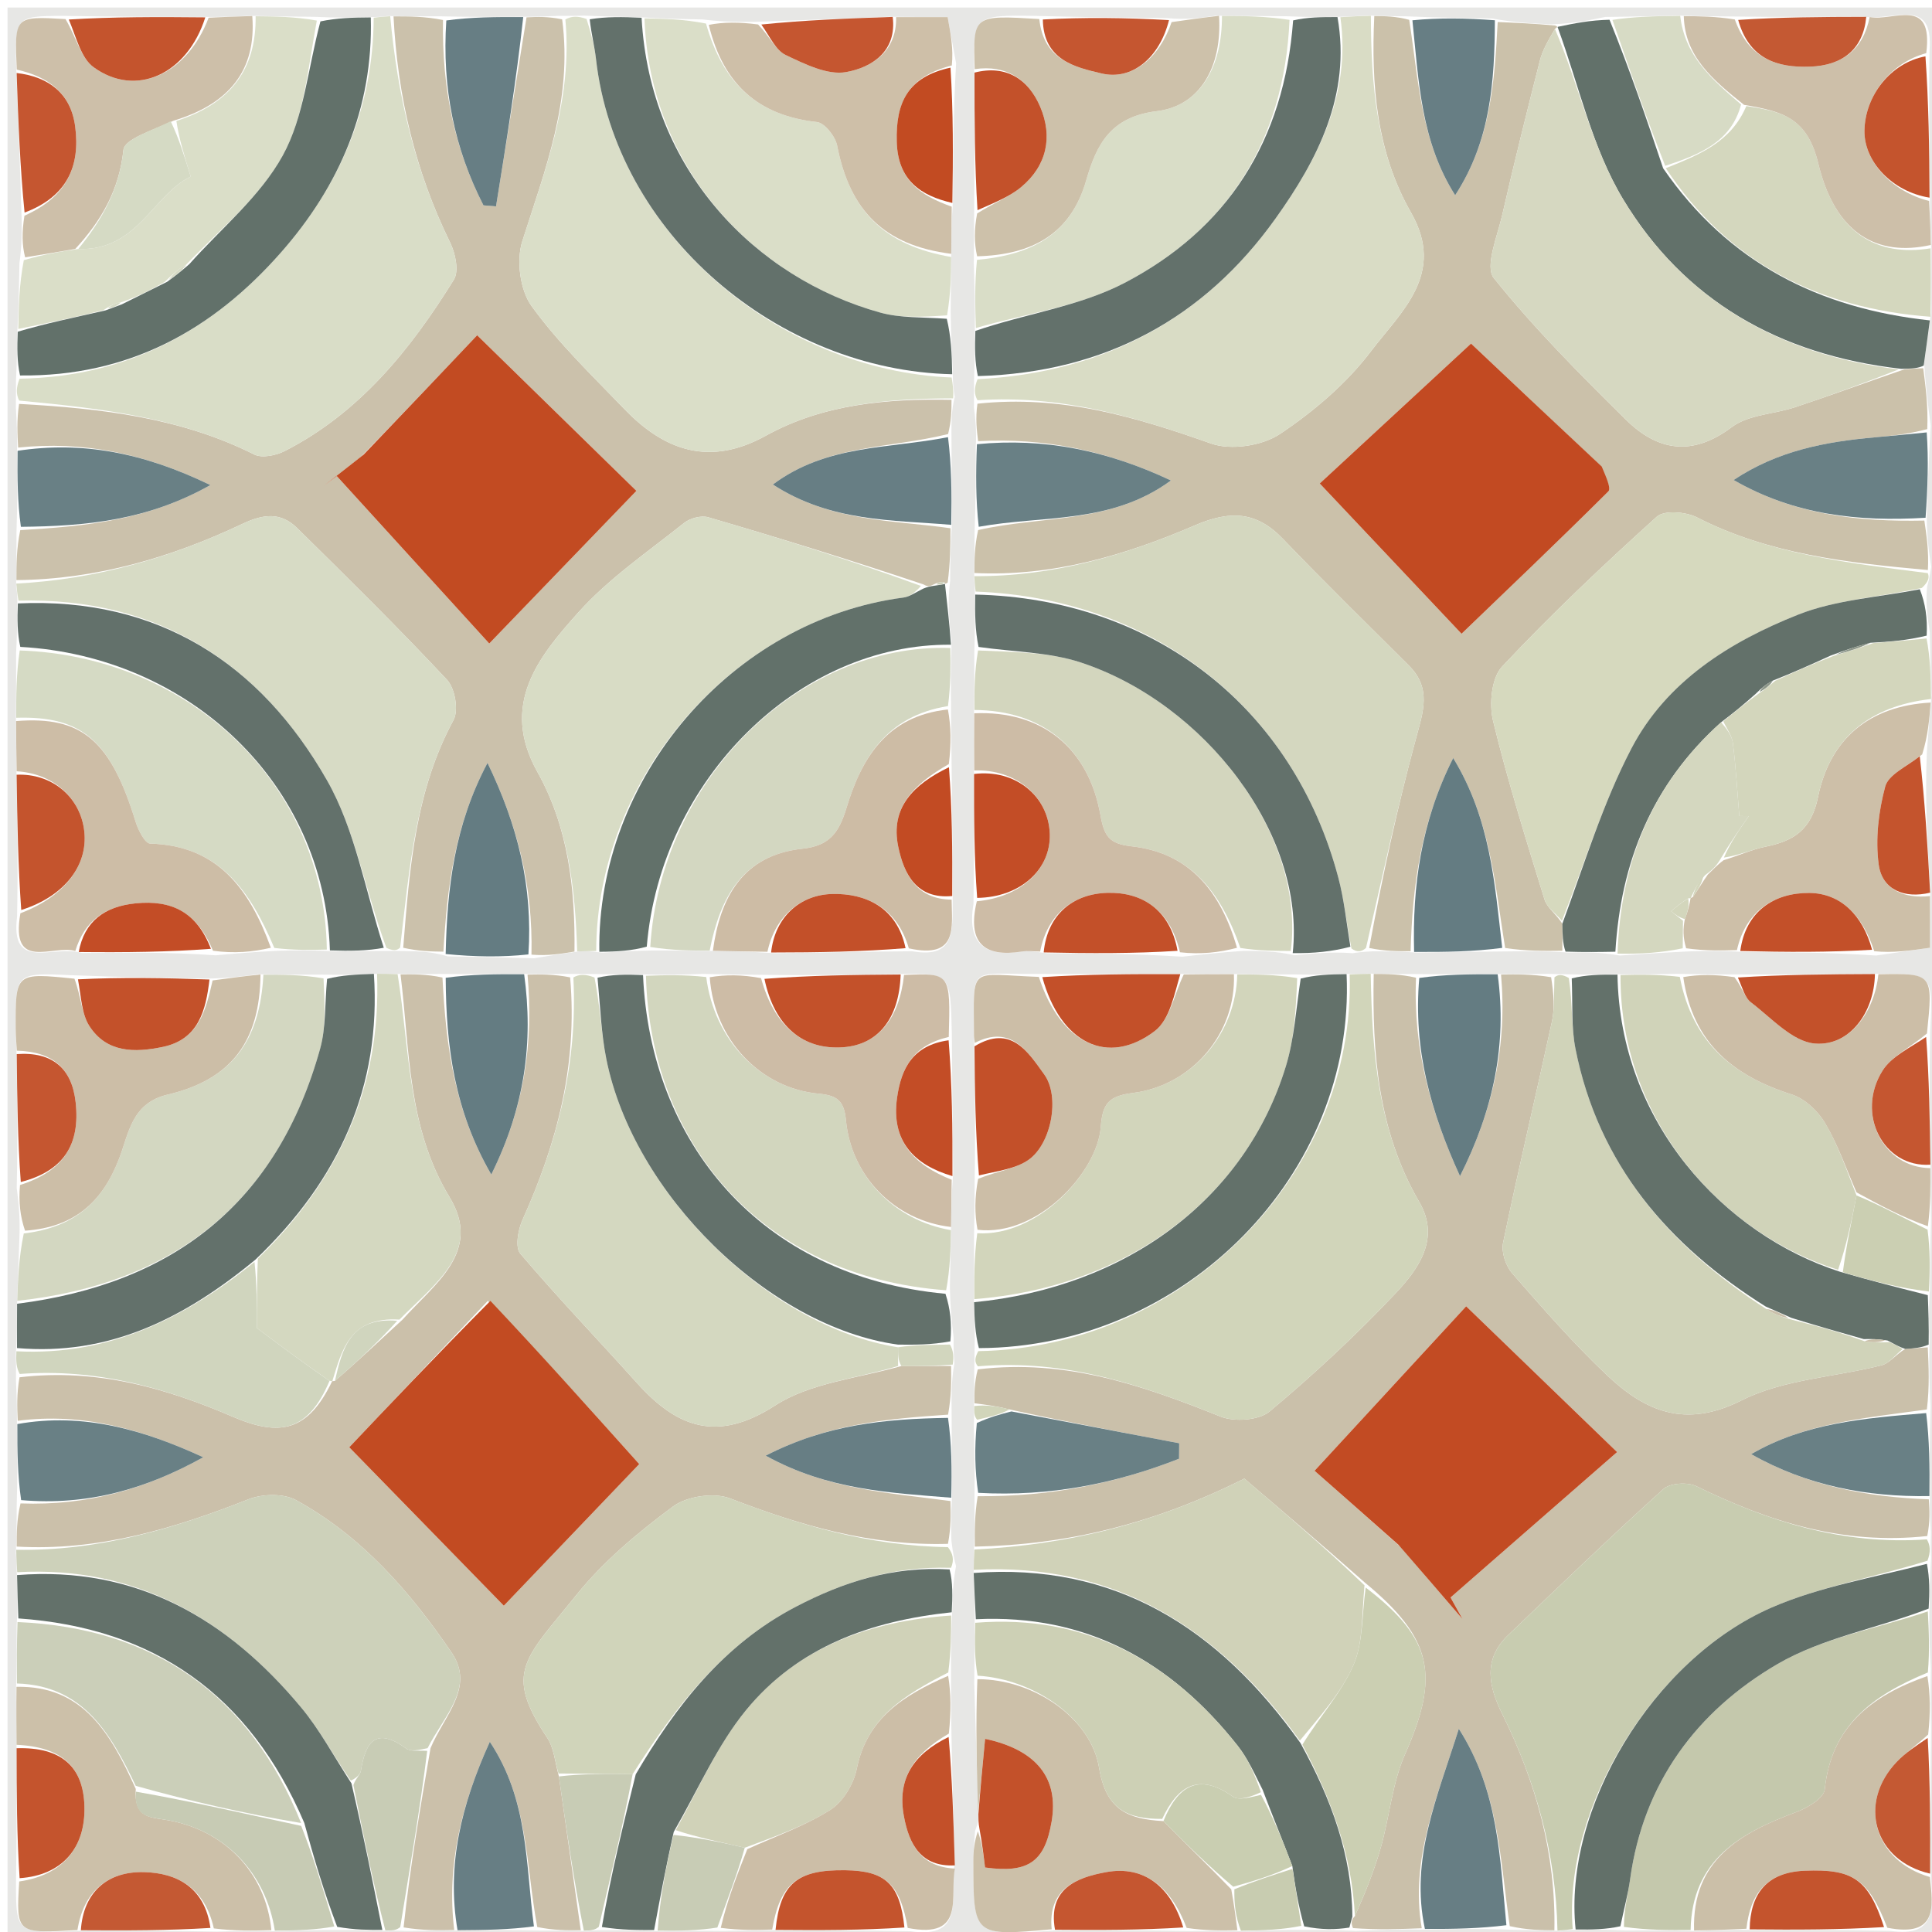 <svg version="1.1" id="Layer_1" xmlns="http://www.w3.org/2000/svg" xmlns:xlink="http://www.w3.org/1999/xlink" x="0px" y="0px"
	 width="100%" viewBox="0 0 256 256" enable-background="new 0 0 256 256" xml:space="preserve">
<path fill="#E7E7E5" opacity="1" stroke="none" 
	d="
M257,59 
	C257,125.333 257,191.167 257,257 
	C171.667,257 86.333,257 1,257 
	C1,171.667 1,86.333 1,1 
	C86.333,1 171.667,1 257,1 
	C257,20.167 257,39.333 257,59 
M129.034,189.033 
	C129.106,191.949 129.177,194.865 129.122,198.671 
	C129.135,200.759 129.148,202.847 129.048,205.701 
	C129.04,206.472 129.032,207.242 129.01,208.84 
	C129.107,210.746 129.205,212.652 129.137,215.5 
	C129.14,217.683 129.143,219.866 129.088,222.976 
	C129.259,228.686 129.431,234.396 129.68,240.7 
	C129.654,241.099 129.629,241.497 129.195,242.624 
	C129.116,243.93 128.968,245.236 128.969,246.541 
	C128.976,256.574 128.985,256.574 140.233,255.757 
	C145.735,255.753 151.237,255.75 157.64,255.867 
	C159.748,255.835 161.856,255.803 164.892,255.896 
	C167.427,255.791 169.963,255.686 173.266,255.72 
	C175.092,255.714 176.917,255.708 179.698,255.844 
	C182.595,255.731 185.492,255.618 189.228,255.686 
	C192.675,255.612 196.122,255.538 200.458,255.709 
	C202.293,255.731 204.128,255.753 206.779,255.843 
	C207.317,255.765 207.856,255.687 209.167,255.723 
	C210.994,255.692 212.821,255.66 215.582,255.792 
	C218.393,255.772 221.204,255.751 224.931,255.864 
	C227.091,255.766 229.251,255.669 232.276,255.729 
	C238.075,255.712 243.873,255.696 250.532,255.852 
	C256.765,256.743 256.146,252.659 255.784,247.819 
	C255.773,241.964 255.762,236.11 255.865,229.341 
	C255.816,226.905 255.768,224.469 255.839,221.095 
	C255.708,218.57 255.577,216.044 255.67,212.776 
	C255.685,210.947 255.7,209.118 255.868,206.467 
	C255.831,205.632 255.794,204.798 255.851,203.081 
	C255.761,201.61 255.67,200.139 255.735,197.813 
	C255.699,194.305 255.662,190.796 255.81,186.327 
	C255.686,183.728 255.562,181.129 255.677,177.796 
	C255.6,175.735 255.522,173.674 255.738,170.649 
	C255.743,168.078 255.749,165.507 255.847,162.038 
	C255.823,159.619 255.799,157.199 255.799,153.874 
	C255.714,148.391 255.63,142.908 255.759,136.504 
	C256.152,128.962 256.152,128.962 247.975,129.039 
	C242.06,129.092 236.144,129.144 229.329,129.113 
	C227.234,129.106 225.139,129.099 222.124,129.038 
	C219.658,129.091 217.192,129.144 213.925,129.089 
	C212.044,129.126 210.163,129.163 207.514,129.094 
	C206.997,129.089 206.48,129.084 205.081,129.038 
	C203.019,129.07 200.956,129.101 197.998,129.06 
	C194.699,129.085 191.401,129.11 187.236,129.066 
	C185.499,129.061 183.762,129.057 181.227,129.013 
	C180.43,129.046 179.632,129.08 178.021,129.033 
	C176.132,129.104 174.243,129.176 171.422,129.118 
	C168.928,129.117 166.433,129.116 163.059,129.055 
	C160.99,129.078 158.921,129.1 155.94,129.031 
	C150.005,129.059 144.07,129.086 137.212,129.05 
	C128.215,129.104 129.039,127.725 129.055,137.205 
	C129.056,137.533 129.128,137.861 129.077,139.095 
	C129.166,144.609 129.256,150.123 129.144,156.536 
	C129.138,158.668 129.131,160.801 129.059,163.85 
	C129.072,166.614 129.085,169.378 129.045,172.959 
	C129.126,174.84 129.207,176.722 129.126,179.412 
	C129.126,179.962 129.126,180.512 129.087,181.875 
	C129.098,183.231 129.109,184.587 129.044,186.679 
	C129.065,187.171 129.086,187.663 129.034,189.033 
M2.869,29.103 
	C2.889,30.782 2.908,32.461 2.576,34.884 
	C2.525,37.785 2.474,40.686 2.279,44.321 
	C2.264,46.098 2.249,47.876 2.114,50.511 
	C2.12,51.378 2.126,52.245 2.103,53.999 
	C2.203,55.768 2.303,57.536 2.259,60.159 
	C2.289,63.351 2.319,66.542 2.184,70.616 
	C2.18,72.7 2.177,74.784 2.139,77.786 
	C2.243,78.388 2.347,78.99 2.285,80.318 
	C2.283,82.085 2.281,83.851 2.132,86.564 
	C2.139,89.412 2.145,92.26 2.105,95.986 
	C2.139,98.057 2.173,100.128 2.194,103.109 
	C2.293,108.925 2.392,114.741 2.265,121.429 
	C1.334,128.851 7.032,125.116 10.886,126.282 
	C16.595,126.214 22.304,126.147 28.569,126.583 
	C31.022,126.365 33.474,126.148 36.846,125.979 
	C38.999,125.927 41.153,125.876 44.124,126.05 
	C46.395,126.025 48.667,126.001 51.63,126.004 
	C52.091,125.999 52.552,125.994 53.834,126.026 
	C55.474,126.051 57.115,126.077 59.352,126.724 
	C62.891,126.789 66.43,126.854 70.78,126.975 
	C72.56,126.68 74.34,126.385 76.837,126.047 
	C77.558,126.032 78.279,126.018 79.83,126.234 
	C81.796,126.106 83.761,125.977 86.65,125.939 
	C89.112,125.948 91.574,125.957 94.887,126.015 
	C97.154,126.048 99.422,126.081 102.659,126.309 
	C108.44,126.208 114.22,126.106 120.863,126.045 
	C126.987,127.114 126.123,122.839 126.253,118.246 
	C126.207,112.696 126.161,107.146 126.087,100.76 
	C126.055,98.511 126.022,96.262 126.013,93.11 
	C125.984,90.693 125.955,88.276 126.095,85.001 
	C125.797,82.485 125.499,79.97 125.9,76.963 
	C125.916,74.641 125.932,72.319 126.148,69.091 
	C126.115,65.364 126.082,61.637 126.071,57.089 
	C126.074,55.718 126.077,54.348 126.511,52.588 
	C126.373,51.733 126.236,50.877 126.247,49.153 
	C126.13,46.84 126.014,44.528 125.967,41.307 
	C125.99,38.889 126.014,36.472 126.052,33.212 
	C126.07,31.27 126.089,29.327 126.278,26.397 
	C126.298,20.588 126.317,14.78 126.69,8.389 
	C126.34,6.483 125.991,4.578 125.567,2.264 
	C123.227,2.264 120.981,2.264 117.838,2.215 
	C112.145,2.447 106.451,2.68 99.904,2.896 
	C97.88,2.906 95.856,2.915 93.089,2.577 
	C90.525,2.529 87.961,2.481 84.632,2.273 
	C82.5,2.234 80.367,2.194 77.399,2.073 
	C76.558,2.095 75.716,2.118 74.022,2.102 
	C72.604,2.167 71.186,2.232 68.894,2.22 
	C65.665,2.241 62.436,2.261 58.328,2.163 
	C56.267,2.165 54.206,2.168 51.262,2.128 
	C50.68,2.202 50.098,2.275 48.748,2.263 
	C46.699,2.322 44.651,2.381 41.644,2.227 
	C39.053,2.202 36.462,2.177 32.988,2.095 
	C31.207,2.179 29.426,2.264 26.763,2.249 
	C20.913,2.237 15.062,2.225 8.34,2.104 
	C1.913,2.136 1.913,2.136 2.188,10.128 
	C2.425,16.177 2.662,22.225 2.869,29.103 
M255.677,6.639 
	C256.206,-0.575 250.851,2.874 246.841,2.198 
	C241.33,2.236 235.819,2.273 229.411,2.184 
	C227.311,2.169 225.211,2.153 222.163,2.058 
	C219.269,2.134 216.375,2.211 212.709,2.245 
	C210.651,2.673 208.593,3.102 205.663,3.222 
	C203.26,3.12 200.856,3.019 197.706,2.452 
	C194.208,2.397 190.711,2.342 186.369,2.166 
	C184.946,2.152 183.524,2.138 181.198,2.052 
	C180.001,2.127 178.804,2.202 176.836,2.241 
	C175.03,2.257 173.224,2.273 170.467,2.153 
	C167.617,2.137 164.767,2.12 161.146,2.079 
	C159.179,2.362 157.211,2.646 154.559,2.398 
	C149.117,2.34 143.675,2.282 137.305,2.11 
	C128.917,1.987 128.917,1.987 129.1,10.077 
	C129.123,15.986 129.147,21.895 129.073,28.679 
	C129.073,30.431 129.073,32.183 129.032,34.879 
	C129.124,37.741 129.216,40.603 129.173,44.234 
	C129.164,46.076 129.155,47.919 129.06,50.583 
	C129.063,51.409 129.067,52.236 129.051,53.975 
	C129.236,55.47 129.421,56.966 129.289,59.258 
	C129.289,62.756 129.289,66.254 129.134,70.624 
	C129.127,72.392 129.12,74.16 129.077,76.753 
	C129.143,77.297 129.209,77.842 129.159,79.185 
	C129.181,81.349 129.204,83.514 129.095,86.608 
	C129.102,89.097 129.109,91.586 129.06,94.956 
	C129.069,97.336 129.078,99.715 129.051,103.016 
	C129.061,108.314 129.071,113.611 128.99,119.801 
	C128.113,124.974 130.415,126.873 135.404,126.084 
	C136.191,125.959 137.017,126.077 138.763,126.316 
	C144.517,126.338 150.27,126.36 156.657,126.767 
	C159.088,126.492 161.518,126.218 164.834,125.991 
	C166.901,125.997 168.968,126.002 171.548,126.578 
	C174.017,126.335 176.487,126.092 179.237,126.306 
	C179.824,126.216 180.41,126.127 181.842,126.055 
	C183.533,126.052 185.223,126.049 187.836,126.224 
	C191.577,126.159 195.317,126.095 199.833,126.064 
	C202.228,126.035 204.622,126.007 207.87,126.216 
	C209.928,126.18 211.987,126.144 214.618,126.61 
	C217.4,126.425 220.182,126.24 223.862,126.061 
	C225.959,126.006 228.056,125.951 231.042,126.135 
	C236.7,126.166 242.359,126.196 248.584,126.612 
	C250.818,126.29 253.053,125.969 255.73,125.583 
	C255.73,123.213 255.73,120.972 255.774,117.834 
	C255.409,111.921 255.044,106.008 255.319,99.609 
	C255.486,97.437 255.652,95.266 255.923,92.154 
	C255.841,89.605 255.76,87.055 255.709,83.761 
	C255.413,81.859 255.117,79.957 255.357,77.704 
	C255.523,77.108 255.689,76.512 255.89,75.092 
	C255.589,73.054 255.288,71.016 255.31,68.23 
	C255.433,64.571 255.557,60.912 255.825,56.387 
	C255.496,53.856 255.166,51.324 254.966,48.087 
	C255.215,46.21 255.464,44.332 255.865,41.486 
	C255.848,38.625 255.83,35.764 255.891,32.012 
	C255.799,30.218 255.707,28.424 255.736,25.752 
	C255.645,19.664 255.555,13.577 255.677,6.639 
M118.89,129.068 
	C113.046,129.163 107.202,129.258 100.456,129.164 
	C98.325,129.143 96.195,129.122 93.129,129.047 
	C90.617,129.129 88.105,129.212 84.818,129.102 
	C82.942,129.107 81.066,129.112 78.384,129.059 
	C77.575,129.061 76.767,129.063 75.094,129.039 
	C73.363,129.073 71.632,129.107 69.005,129.044 
	C65.702,129.07 62.399,129.096 58.237,129.053 
	C56.516,129.074 54.795,129.094 52.295,129.036 
	C51.516,129.035 50.738,129.033 49.128,129.054 
	C47.216,129.128 45.304,129.202 42.452,129.14 
	C39.935,129.144 37.419,129.148 34.13,129.094 
	C32.144,129.367 30.158,129.64 27.343,129.667 
	C21.692,129.574 16.042,129.481 9.465,129.219 
	C2.047,128.879 2.042,128.88 2.077,136.313 
	C2.082,137.282 2.176,138.251 2.205,140.126 
	C2.276,145.62 2.347,151.115 2.217,157.408 
	C2.45,159.308 2.683,161.209 2.577,163.847 
	C2.479,166.687 2.381,169.527 2.243,173.142 
	C2.245,174.969 2.247,176.796 2.093,179.479 
	C2.119,180.347 2.145,181.215 2.118,182.966 
	C2.195,184.732 2.272,186.498 2.243,189.128 
	C2.287,192.324 2.331,195.521 2.213,199.594 
	C2.21,201.373 2.207,203.152 2.104,205.779 
	C2.162,206.628 2.22,207.476 2.24,209.093 
	C2.304,210.878 2.368,212.663 2.206,215.412 
	C2.218,217.965 2.23,220.517 2.126,223.959 
	C2.149,226.371 2.171,228.783 2.202,232.105 
	C2.211,237.66 2.219,243.216 2.118,249.646 
	C2.126,256.198 2.16,256.224 11.162,255.8 
	C16.714,255.806 22.267,255.811 28.719,255.945 
	C31.131,255.883 33.542,255.821 36.878,255.888 
	C39.399,255.8 41.919,255.712 45.21,255.728 
	C47.028,255.727 48.846,255.725 51.454,255.843 
	C51.986,255.816 52.517,255.79 53.936,255.853 
	C56.019,255.813 58.102,255.774 61.067,255.791 
	C64.284,255.741 67.501,255.692 71.599,255.804 
	C73.384,255.793 75.17,255.782 77.765,255.865 
	C78.304,255.807 78.842,255.749 80.187,255.751 
	C82.349,255.748 84.511,255.745 87.606,255.892 
	C90.09,255.85 92.574,255.807 95.96,255.851 
	C98.08,255.793 100.2,255.734 103.208,255.762 
	C108.73,255.768 114.253,255.774 120.653,255.899 
	C128.063,256.989 125.797,251.231 126.51,246.751 
	C126.341,241.167 126.173,235.583 126.061,229.112 
	C126.037,226.745 126.012,224.378 126.014,221.127 
	C126.021,218.774 126.027,216.42 126.183,213.203 
	C126.223,211.455 126.264,209.708 126.678,207.525 
	C126.469,206.684 126.26,205.844 126.065,204.131 
	C126.023,202.387 125.981,200.642 126.159,198.015 
	C126.132,194.621 126.104,191.228 126.093,186.981 
	C126.07,184.986 126.048,182.992 126.464,180.631 
	C126.395,179.783 126.327,178.935 126.359,177.239 
	C126.136,175.315 125.914,173.392 125.868,170.534 
	C125.913,168.023 125.959,165.511 126.034,162.163 
	C126.057,160.216 126.08,158.27 126.304,155.354 
	C126.23,149.514 126.157,143.674 126.121,136.948 
	C125.948,128.921 125.948,128.921 118.89,129.068 
z"/>
<path fill="#CAC0AA" opacity="1" stroke="none" 
	d="
M255.58,198.668 
	C255.67,200.139 255.761,201.61 255.368,203.533 
	C244.11,204.761 234.296,201.577 224.77,196.927 
	C223.612,196.361 221.296,196.504 220.409,197.306 
	C213.428,203.615 206.64,210.139 199.845,216.652 
	C196.493,219.863 197.225,223.417 199.063,227.128 
	C203.528,236.143 206.163,245.624 205.964,255.775 
	C204.128,255.753 202.293,255.731 200.05,255.222 
	C198.73,246.146 198.604,237.361 193.301,229.077 
	C190.451,238.134 186.814,246.307 188.389,255.505 
	C185.492,255.618 182.595,255.731 179.276,255.482 
	C178.969,254.739 179.083,254.359 179.53,253.891 
	C180.91,250.804 182.099,247.846 182.966,244.796 
	C184.13,240.7 184.476,236.282 186.176,232.446 
	C190.779,222.055 189.857,217.134 180.851,209.699 
	C175.266,204.774 169.835,200.145 164.882,195.922 
	C152.855,201.96 141.318,204.697 129.161,204.936 
	C129.148,202.847 129.135,200.759 129.549,198.253 
	C139.154,198.34 147.853,196.577 156.231,193.289 
	C156.237,192.605 156.243,191.921 156.249,191.238 
	C148.84,189.833 141.431,188.429 133.763,186.76 
	C132.043,186.312 130.582,186.127 129.12,185.942 
	C129.109,184.587 129.098,183.231 129.557,181.45 
	C141.271,180.036 151.504,183.609 161.708,187.696 
	C163.559,188.438 166.818,188.21 168.244,187.017 
	C174.079,182.13 179.689,176.915 184.912,171.378 
	C187.951,168.158 190.879,164.119 188.069,159.285 
	C182.585,149.854 181.816,139.573 182.025,129.053 
	C183.762,129.057 185.499,129.061 187.63,129.55 
	C187.236,139.007 189.566,147.31 193.456,155.84 
	C197.872,147.101 199.717,138.394 198.894,129.132 
	C200.956,129.101 203.019,129.07 205.531,129.484 
	C205.88,131.747 206.02,133.617 205.639,135.373 
	C203.52,145.15 201.202,154.885 199.165,164.679 
	C198.908,165.915 199.522,167.744 200.384,168.731 
	C204.412,173.345 208.46,177.981 212.9,182.189 
	C217.985,187.009 223.295,189.323 230.77,185.555 
	C236.317,182.758 243.118,182.482 249.317,180.909 
	C250.363,180.643 251.185,179.493 252.446,178.74 
	C253.667,178.663 254.553,178.597 255.439,178.53 
	C255.562,181.129 255.686,183.728 255.319,186.76 
	C247.008,187.921 239.163,188.545 232.042,192.683 
	C239.482,196.888 247.383,198.369 255.58,198.668 
M185.564,204.961 
	C188.305,208.151 191.046,211.34 193.787,214.53 
	C193.259,213.578 192.731,212.626 192.204,211.673 
	C199.675,205.151 207.147,198.628 214.272,192.408 
	C207.646,186.008 200.669,179.269 194.274,173.093 
	C187.685,180.241 180.921,187.578 174.184,194.886 
	C176.621,197.029 180.841,200.739 185.564,204.961 
z"/>
<path fill="#CBC0AA" opacity="1" stroke="none" 
	d="
M125.939,198.897 
	C125.981,200.642 126.023,202.387 125.609,204.567 
	C115.223,204.857 105.942,202.084 96.743,198.548 
	C94.614,197.73 91.027,198.249 89.191,199.611 
	C84.547,203.053 79.961,206.878 76.361,211.36 
	C69.586,219.792 66.674,221.538 72.511,230.269 
	C73.393,231.589 73.526,233.41 74.058,235.389 
	C75.058,242.443 76.007,249.107 76.955,255.77 
	C75.17,255.782 73.384,255.793 71.187,255.337 
	C69.624,246.9 70.05,238.534 64.903,230.799 
	C61.103,239.177 59.159,247.164 60.186,255.734 
	C58.102,255.774 56.019,255.813 53.478,255.391 
	C54.346,247.286 55.671,239.643 57.046,231.643 
	C58.829,227.351 62.966,223.575 59.855,219.002 
	C54.362,210.93 47.942,203.541 39.213,198.768 
	C37.557,197.862 34.754,197.942 32.914,198.668 
	C23.018,202.569 12.996,205.549 2.204,204.93 
	C2.207,203.152 2.21,201.373 2.72,199.211 
	C11.655,199.54 19.398,197.284 26.93,193.094 
	C19.083,189.486 11.084,187.122 2.35,188.264 
	C2.272,186.498 2.195,184.732 2.587,182.499 
	C12.861,181.282 22.092,183.964 30.855,187.729 
	C37.084,190.405 40.816,189.677 44.012,183.017 
	C44,183.003 44.029,183.025 44.378,182.98 
	C47.497,180.298 50.267,177.659 53.332,174.861 
	C57.637,170.067 63.927,165.821 59.569,158.631 
	C53.969,149.392 54.312,139.147 53.073,129.115 
	C54.795,129.094 56.516,129.074 58.628,129.529 
	C59.109,138.723 60.216,147.182 65.098,155.626 
	C69.569,146.616 70.684,138.049 69.902,129.141 
	C71.632,129.107 73.363,129.073 75.543,129.505 
	C76.559,141.125 73.779,151.544 69.24,161.625 
	C68.645,162.947 68.23,165.274 68.94,166.11 
	C73.924,171.976 79.266,177.536 84.413,183.266 
	C89.742,189.2 95.068,191.168 102.709,186.233 
	C107.335,183.244 113.519,182.666 119.441,181.004 
	C121.928,181.001 123.976,180.999 126.025,180.997 
	C126.048,182.992 126.07,184.986 125.623,187.448 
	C117.288,188.009 109.56,188.726 101.459,192.881 
	C109.726,197.457 117.931,197.795 125.939,198.897 
M64.639,172.372 
	C57.889,179.504 51.139,186.635 46.278,191.772 
	C53.142,198.807 60.108,205.947 66.758,212.764 
	C72.036,207.244 78.849,200.118 84.699,193.999 
	C78.338,186.9 71.829,179.637 64.639,172.372 
z"/>
<path fill="#CBC1AA" opacity="1" stroke="none" 
	d="
M186.914,126.045 
	C185.223,126.049 183.533,126.052 181.426,125.615 
	C183.182,116.068 185.173,106.913 187.616,97.88 
	C188.568,94.359 189.717,91.211 186.694,88.202 
	C181.095,82.628 175.452,77.095 169.983,71.395 
	C166.445,67.707 162.94,67.627 158.318,69.617 
	C149.059,73.603 139.407,76.423 129.113,75.928 
	C129.12,74.16 129.127,72.392 129.609,70.237 
	C138.3,68.249 147.206,69.485 155.152,63.667 
	C146.699,59.687 138.391,57.987 129.606,58.462 
	C129.421,56.966 129.236,55.47 129.515,53.493 
	C140.651,52.298 150.553,55.267 160.477,58.773 
	C163.107,59.702 167.246,59.077 169.589,57.514 
	C174.093,54.508 178.436,50.797 181.691,46.503 
	C185.628,41.31 191.622,36.309 186.966,28.167 
	C182.379,20.146 181.67,11.191 182.101,2.124 
	C183.524,2.138 184.946,2.152 186.729,2.629 
	C187.992,10.812 188.268,18.696 192.817,25.869 
	C197.55,18.595 198.035,10.764 198.452,2.918 
	C200.856,3.019 203.26,3.12 206.058,3.38 
	C206.452,3.537 206.385,3.579 206.041,3.828 
	C205.136,5.386 204.394,6.649 204.047,8.013 
	C202.31,14.836 200.609,21.67 199.04,28.534 
	C198.402,31.324 196.722,35.327 197.935,36.841 
	C203.265,43.493 209.339,49.579 215.421,55.59 
	C219.623,59.744 224.208,60.551 229.471,56.593 
	C231.693,54.921 235.104,54.881 237.921,53.939 
	C242.636,52.363 247.307,50.659 252.346,48.936 
	C253.41,48.841 254.124,48.817 254.837,48.793 
	C255.166,51.324 255.496,53.856 255.372,56.862 
	C252.778,57.539 250.639,57.753 248.497,57.943 
	C241.956,58.521 235.599,59.685 229.715,63.604 
	C237.82,68.267 246.291,69.149 254.986,68.978 
	C255.288,71.016 255.589,73.054 255.456,75.531 
	C244.718,74.571 234.377,73.423 224.885,68.568 
	C223.41,67.813 220.529,67.568 219.539,68.462 
	C212.476,74.835 205.548,81.388 199.041,88.32 
	C197.628,89.826 197.298,93.289 197.839,95.519 
	C199.773,103.497 202.242,111.348 204.66,119.201 
	C204.989,120.27 206.175,121.075 207.017,122.397 
	C207.052,123.854 207.034,124.916 207.017,125.978 
	C204.622,126.007 202.228,126.035 199.439,125.614 
	C198.036,116.901 197.479,108.516 192.556,100.446 
	C188.251,108.991 187.154,117.42 186.914,126.045 
M211.946,61.605 
	C205.423,55.446 198.901,49.287 194.919,45.527 
	C187.668,52.233 180.337,59.012 174.874,64.065 
	C180.357,69.876 187.239,77.17 193.661,83.976 
	C199.474,78.388 206.374,71.821 213.123,65.104 
	C213.534,64.695 212.753,63.089 211.946,61.605 
z"/>
<path fill="#CBC1AB" opacity="1" stroke="none" 
	d="
M69.768,2.297 
	C71.186,2.232 72.604,2.167 74.488,2.565 
	C75.899,13.258 72.212,22.504 69.203,31.974 
	C68.396,34.515 68.908,38.448 70.44,40.566 
	C74.013,45.503 78.498,49.798 82.752,54.219 
	C88.109,59.787 94.102,61.812 101.471,57.738 
	C109.097,53.522 117.536,52.816 126.079,52.978 
	C126.077,54.348 126.074,55.718 125.626,57.514 
	C117.701,59.493 109.577,58.858 102.407,64.202 
	C110.115,69.186 118.206,68.882 125.947,69.997 
	C125.932,72.319 125.916,74.641 125.571,77.187 
	C125.243,77.411 125.26,77.359 125.106,77.146 
	C124.553,77.079 124.153,77.224 123.595,77.499 
	C123.178,77.701 122.917,77.757 122.369,77.438 
	C112.68,74.208 103.288,71.295 93.849,68.542 
	C92.914,68.27 91.433,68.662 90.643,69.294 
	C85.862,73.114 80.685,76.626 76.642,81.138 
	C71.387,87.004 66.196,93.335 71.21,102.289 
	C75.316,109.62 76.225,117.795 76.121,126.09 
	C74.34,126.385 72.56,126.68 70.423,126.494 
	C70.617,117.41 68.611,109.412 64.597,101.091 
	C60.168,109.457 59.25,117.73 58.755,126.102 
	C57.115,126.077 55.474,126.051 53.428,125.584 
	C54.273,114.978 55.039,104.733 60.092,95.416 
	C60.795,94.121 60.289,91.207 59.234,90.08 
	C52.795,83.198 46.08,76.572 39.359,69.96 
	C37.221,67.857 34.943,68.078 32.122,69.414 
	C22.678,73.887 12.75,76.772 2.174,76.867 
	C2.177,74.784 2.18,72.7 2.684,70.247 
	C11.436,69.722 19.533,68.963 27.873,64.274 
	C18.967,59.963 10.914,58.44 2.403,59.305 
	C2.303,57.536 2.203,55.768 2.527,53.52 
	C13.499,54.124 23.996,55.351 33.686,60.222 
	C34.718,60.741 36.58,60.354 37.737,59.762 
	C47.682,54.675 54.409,46.293 60.14,37.057 
	C60.84,35.929 60.345,33.565 59.648,32.145 
	C54.995,22.671 52.673,12.656 52.144,2.171 
	C54.206,2.168 56.267,2.165 58.699,2.652 
	C58.548,11.653 60.205,19.677 64.062,27.209 
	C64.616,27.254 65.17,27.299 65.725,27.345 
	C67.073,18.995 68.42,10.646 69.768,2.297 
M47.897,60.473 
	C46.242,61.765 44.588,63.056 42.933,64.348 
	C43.498,63.927 44.063,63.506 44.629,63.086 
	C51.463,70.591 58.298,78.096 64.828,85.267 
	C71.313,78.539 78.23,71.363 84.324,65.042 
	C77.283,58.162 70.231,51.272 63.225,44.426 
	C59.066,48.817 53.759,54.418 47.897,60.473 
z"/>
<path fill="#D9DCC5" opacity="1" stroke="none" 
	d="
M181.65,2.088 
	C181.67,11.191 182.379,20.146 186.966,28.167 
	C191.622,36.309 185.628,41.31 181.691,46.503 
	C178.436,50.797 174.093,54.508 169.589,57.514 
	C167.246,59.077 163.107,59.702 160.477,58.773 
	C150.553,55.267 140.651,52.298 129.525,53.037 
	C129.067,52.236 129.063,51.409 129.529,50.244 
	C146.451,49.362 159.561,42.173 168.998,28.976 
	C174.571,21.182 179.056,12.562 177.607,2.278 
	C178.804,2.202 180.001,2.127 181.65,2.088 
z"/>
<path fill="#D9DDC7" opacity="1" stroke="none" 
	d="
M51.703,2.15 
	C52.673,12.656 54.995,22.671 59.648,32.145 
	C60.345,33.565 60.84,35.929 60.14,37.057 
	C54.409,46.293 47.682,54.675 37.737,59.762 
	C36.58,60.354 34.718,60.741 33.686,60.222 
	C23.996,55.351 13.499,54.124 2.541,53.077 
	C2.126,52.245 2.12,51.378 2.594,50.179 
	C17.109,49.925 28.213,43.692 37.214,33.471 
	C44.99,24.641 49.462,14.321 49.516,2.348 
	C50.098,2.275 50.68,2.202 51.703,2.15 
z"/>
<path fill="#DADEC8" opacity="1" stroke="none" 
	d="
M126.295,52.783 
	C117.536,52.816 109.097,53.522 101.471,57.738 
	C94.102,61.812 88.109,59.787 82.752,54.219 
	C78.498,49.798 74.013,45.503 70.44,40.566 
	C68.908,38.448 68.396,34.515 69.203,31.974 
	C72.212,22.504 75.899,13.258 74.914,2.584 
	C75.716,2.118 76.558,2.095 77.723,2.515 
	C78.36,4.56 78.785,6.152 78.967,7.771 
	C81.581,31.042 103.163,49.089 126.098,50.022 
	C126.236,50.877 126.373,51.733 126.295,52.783 
z"/>
<path fill="#D4D7BF" opacity="1" stroke="none" 
	d="
M129.095,76.341 
	C139.407,76.423 149.059,73.603 158.318,69.617 
	C162.94,67.627 166.445,67.707 169.983,71.395 
	C175.452,77.095 181.095,82.628 186.694,88.202 
	C189.717,91.211 188.568,94.359 187.616,97.88 
	C185.173,106.913 183.182,116.068 181.004,125.606 
	C180.41,126.127 179.824,126.216 179.074,125.677 
	C178.398,122.134 178.094,119.165 177.34,116.314 
	C171.385,93.81 152.948,79.303 129.275,78.386 
	C129.209,77.842 129.143,77.297 129.095,76.341 
z"/>
<path fill="#C8CCB0" opacity="1" stroke="none" 
	d="
M206.372,255.809 
	C206.163,245.624 203.528,236.143 199.063,227.128 
	C197.225,223.417 196.493,219.863 199.845,216.652 
	C206.64,210.139 213.428,203.615 220.409,197.306 
	C221.296,196.504 223.612,196.361 224.77,196.927 
	C234.296,201.577 244.11,204.761 255.32,203.975 
	C255.794,204.798 255.831,205.632 255.402,206.804 
	C248.182,209.051 241.112,210.234 234.736,213.011 
	C218.983,219.871 207.099,239.7 208.394,255.609 
	C207.856,255.687 207.317,255.765 206.372,255.809 
z"/>
<path fill="#D4D8C0" opacity="1" stroke="none" 
	d="
M119.003,181.005 
	C113.519,182.666 107.335,183.244 102.709,186.233 
	C95.068,191.168 89.742,189.2 84.413,183.266 
	C79.266,177.536 73.924,171.976 68.94,166.11 
	C68.23,165.274 68.645,162.947 69.24,161.625 
	C73.779,151.544 76.559,141.125 75.975,129.519 
	C76.767,129.063 77.575,129.061 78.773,129.525 
	C79.54,133.428 79.662,136.917 80.336,140.296 
	C83.918,158.256 101.955,175.847 118.997,178.523 
	C118.999,179.586 119.001,180.295 119.003,181.005 
z"/>
<path fill="#D1D5BA" opacity="1" stroke="none" 
	d="
M181.626,129.033 
	C181.816,139.573 182.585,149.854 188.069,159.285 
	C190.879,164.119 187.951,168.158 184.912,171.378 
	C179.689,176.915 174.079,182.13 168.244,187.017 
	C166.818,188.21 163.559,188.438 161.708,187.696 
	C151.504,183.609 141.271,180.036 129.577,181.044 
	C129.126,180.512 129.126,179.962 129.628,179.034 
	C156.997,178.575 179.631,155.495 178.835,129.113 
	C179.632,129.08 180.43,129.046 181.626,129.033 
z"/>
<path fill="#D7DBC5" opacity="1" stroke="none" 
	d="
M2.157,77.327 
	C12.75,76.772 22.678,73.887 32.122,69.414 
	C34.943,68.078 37.221,67.857 39.359,69.96 
	C46.08,76.572 52.795,83.198 59.234,90.08 
	C60.289,91.207 60.795,94.121 60.092,95.416 
	C55.039,104.733 54.273,114.978 53.018,125.566 
	C52.552,125.994 52.091,125.999 51.2,125.598 
	C48.36,117.88 47.059,109.934 43.319,103.381 
	C34.47,87.88 20.964,79.116 2.451,79.591 
	C2.347,78.99 2.243,78.388 2.157,77.327 
z"/>
<path fill="#D6D9BE" opacity="1" stroke="none" 
	d="
M206.965,122.002 
	C206.175,121.075 204.989,120.27 204.66,119.201 
	C202.242,111.348 199.773,103.497 197.839,95.519 
	C197.298,93.289 197.628,89.826 199.041,88.32 
	C205.548,81.388 212.476,74.835 219.539,68.462 
	C220.529,67.568 223.41,67.813 224.885,68.568 
	C234.377,73.423 244.718,74.571 255.438,75.942 
	C255.689,76.512 255.523,77.108 254.654,77.907 
	C248.703,79.168 243.168,79.498 238.272,81.44 
	C229.215,85.033 220.815,90.28 216.17,99.179 
	C212.392,106.416 209.982,114.367 206.965,122.002 
z"/>
<path fill="#D8DCC5" opacity="1" stroke="none" 
	d="
M76.479,126.068 
	C76.225,117.795 75.316,109.62 71.21,102.289 
	C66.196,93.335 71.387,87.004 76.642,81.138 
	C80.685,76.626 85.862,73.114 90.643,69.294 
	C91.433,68.662 92.914,68.27 93.849,68.542 
	C103.288,71.295 112.68,74.208 122.033,77.642 
	C121.23,78.54 120.506,79.075 119.725,79.177 
	C96.897,82.171 79.061,103.196 79.001,126.003 
	C78.279,126.018 77.558,126.032 76.479,126.068 
z"/>
<path fill="#D0D3B9" opacity="1" stroke="none" 
	d="
M252.111,178.751 
	C251.185,179.493 250.363,180.643 249.317,180.909 
	C243.118,182.482 236.317,182.758 230.77,185.555 
	C223.295,189.323 217.985,187.009 212.9,182.189 
	C208.46,177.981 204.412,173.345 200.384,168.731 
	C199.522,167.744 198.908,165.915 199.165,164.679 
	C201.202,154.885 203.52,145.15 205.639,135.373 
	C206.02,133.617 205.88,131.747 205.972,129.504 
	C206.48,129.084 206.997,129.089 207.88,129.587 
	C208.398,133.055 208.187,136.103 208.763,138.994 
	C211.805,154.277 221.07,165.06 234.048,173.455 
	C235.141,174.163 236.149,174.537 237.538,174.898 
	C240.935,175.737 243.95,176.589 247.063,177.721 
	C248.125,177.937 249.09,177.873 250.346,177.837 
	C251.128,178.161 251.62,178.456 252.111,178.751 
z"/>
<path fill="#D0D4BA" opacity="1" stroke="none" 
	d="
M74.006,234.998 
	C73.526,233.41 73.393,231.589 72.511,230.269 
	C66.674,221.538 69.586,219.792 76.361,211.36 
	C79.961,206.878 84.547,203.053 89.191,199.611 
	C91.027,198.249 94.614,197.73 96.743,198.548 
	C105.942,202.084 115.223,204.857 125.602,205.003 
	C126.26,205.844 126.469,206.684 126.015,207.74 
	C118.205,207.515 111.731,209.633 105.469,212.895 
	C95.846,217.908 89.567,226.029 83.828,235.082 
	C80.279,235.041 77.143,235.02 74.006,234.998 
z"/>
<path fill="#CDD1BA" opacity="1" stroke="none" 
	d="
M2.154,205.355 
	C12.996,205.549 23.018,202.569 32.914,198.668 
	C34.754,197.942 37.557,197.862 39.213,198.768 
	C47.942,203.541 54.362,210.93 59.855,219.002 
	C62.966,223.575 58.829,227.351 56.656,231.642 
	C55.414,231.914 54.406,232.112 53.842,231.7 
	C49.886,228.811 48.437,230.705 47.822,234.626 
	C47.735,235.181 47.116,235.652 46.486,235.943 
	C44.142,232.56 42.33,229.169 39.922,226.273 
	C30.165,214.542 18.091,207.456 2.278,208.325 
	C2.22,207.476 2.162,206.628 2.154,205.355 
z"/>
<path fill="#D0D2B8" opacity="1" stroke="none" 
	d="
M129.104,205.318 
	C141.318,204.697 152.855,201.96 164.882,195.922 
	C169.835,200.145 175.266,204.774 180.803,210.061 
	C180.438,214.057 180.632,217.691 179.324,220.663 
	C177.701,224.353 174.834,227.497 172.236,230.64 
	C161.438,215.681 147.748,207.02 129.025,208.012 
	C129.032,207.242 129.04,206.472 129.104,205.318 
z"/>
<path fill="#D2D5BB" opacity="1" stroke="none" 
	d="
M129.098,172.142 
	C129.085,169.378 129.072,166.614 129.493,163.41 
	C137.518,163.901 145.414,155.315 145.856,149.322 
	C146.087,146.196 146.924,145.225 150.131,144.818 
	C158.013,143.815 163.812,136.861 163.938,129.114 
	C166.433,129.116 168.928,129.117 171.883,129.606 
	C171.717,133.817 171.487,137.661 170.397,141.244 
	C165.033,158.885 149.239,170.589 129.098,172.142 
z"/>
<path fill="#D2D6BE" opacity="1" stroke="none" 
	d="
M126.004,163 
	C125.959,165.511 125.913,168.023 125.369,170.967 
	C100.543,169.146 86.147,151.152 85.593,129.295 
	C88.105,129.212 90.617,129.129 93.579,129.464 
	C94.613,137.718 100.704,144.208 108.508,144.921 
	C110.991,145.148 111.855,145.914 112.095,148.447 
	C112.802,155.897 118.561,161.736 126.004,163 
z"/>
<path fill="#C4C8AC" opacity="1" stroke="none" 
	d="
M255.446,213.519 
	C255.577,216.044 255.708,218.57 255.452,221.613 
	C247.925,224.707 242.644,228.804 241.789,237.108 
	C241.673,238.237 239.533,239.544 238.076,240.085 
	C230.6,242.86 224.189,246.45 224.014,255.731 
	C221.204,255.751 218.393,255.772 215.178,255.321 
	C215.189,252.906 215.73,250.98 215.999,249.017 
	C217.749,236.248 224.818,226.752 235.51,220.506 
	C241.479,217.019 248.758,215.774 255.446,213.519 
z"/>
<path fill="#D3D7C1" opacity="1" stroke="none" 
	d="
M2.283,172.367 
	C2.381,169.527 2.479,166.687 3.15,163.442 
	C9.933,162.626 13.598,159.203 15.79,153.505 
	C17.064,150.192 17.437,146.165 22.21,145.041 
	C30.646,143.054 34.433,138.008 34.902,129.152 
	C37.419,129.148 39.935,129.144 42.871,129.639 
	C43.023,133.086 43.2,136.158 42.419,138.964 
	C36.763,159.298 23.064,170.126 2.283,172.367 
z"/>
<path fill="#D9DDC7" opacity="1" stroke="none" 
	d="
M129.308,43.465 
	C129.216,40.603 129.124,37.741 129.455,34.432 
	C136.82,33.77 141.888,30.987 143.926,23.899 
	C145.3,19.118 147.167,15.473 153.287,14.726 
	C159.099,14.016 161.952,8.744 161.916,2.104 
	C164.767,2.12 167.617,2.137 170.87,2.635 
	C170.17,18.685 162.616,30.402 148.977,37.505 
	C143.005,40.614 135.899,41.545 129.308,43.465 
z"/>
<path fill="#D4D8C0" opacity="1" stroke="none" 
	d="
M52.684,129.075 
	C54.312,139.147 53.969,149.392 59.569,158.631 
	C63.927,165.821 57.637,170.067 52.927,174.854 
	C46.34,174.455 45.316,178.875 44.029,183.025 
	C44.029,183.025 44,183.003 43.652,182.963 
	C40.093,180.514 36.883,178.105 34.031,175.965 
	C34.031,172.957 34.031,170.022 34.164,166.778 
	C44.979,156.275 50.523,143.931 49.959,129.031 
	C50.738,129.033 51.516,129.035 52.684,129.075 
z"/>
<path fill="#D3D6BE" opacity="1" stroke="none" 
	d="
M129.115,94.075 
	C129.109,91.586 129.102,89.097 129.598,86.188 
	C134.486,86.404 139.076,86.419 143.221,87.785 
	C159.575,93.177 173.008,110.493 171.035,126.008 
	C168.968,126.002 166.901,125.997 164.352,125.612 
	C161.762,118.163 157.669,113.003 149.936,112.142 
	C146.975,111.812 146.316,110.822 145.809,107.993 
	C144.199,99.024 138.004,94.123 129.115,94.075 
z"/>
<path fill="#D5DAC4" opacity="1" stroke="none" 
	d="
M43.306,125.824 
	C41.153,125.876 38.999,125.927 36.348,125.607 
	C33.049,117.776 28.855,112.047 19.893,111.782 
	C19.212,111.762 18.313,110.004 17.976,108.912 
	C14.665,98.158 10.91,94.838 2.151,95.109 
	C2.145,92.26 2.139,89.412 2.614,86.189 
	C25.04,86.944 43.009,103.83 43.306,125.824 
z"/>
<path fill="#DADEC8" opacity="1" stroke="none" 
	d="
M126.037,34.054 
	C126.014,36.472 125.99,38.889 125.489,41.786 
	C122.218,42.007 119.311,42.16 116.65,41.423 
	C100.091,36.841 86.111,22.49 85.396,2.433 
	C87.961,2.481 90.525,2.529 93.55,3.121 
	C95.819,11.182 100.483,15.313 108.254,16.17 
	C109.277,16.283 110.691,18.075 110.926,19.284 
	C112.614,27.951 117.147,32.511 126.037,34.054 
z"/>
<path fill="#D3D7C1" opacity="1" stroke="none" 
	d="
M125.926,85.859 
	C125.955,88.276 125.984,90.693 125.614,93.559 
	C117.382,94.885 114.119,100.606 112.148,107.099 
	C111.143,110.409 109.854,112.087 106.313,112.464 
	C98.371,113.311 95.397,118.975 94.035,125.965 
	C91.574,125.957 89.112,125.948 86.162,125.479 
	C87.534,103.288 105.882,85.233 125.926,85.859 
z"/>
<path fill="#D0D3B9" opacity="1" stroke="none" 
	d="
M214.725,129.196 
	C217.192,129.144 219.658,129.091 222.582,129.444 
	C224.29,138.267 229.735,142.574 237.41,145.021 
	C239.141,145.572 240.888,147.214 241.84,148.82 
	C243.542,151.693 244.646,154.92 245.999,158.403 
	C245.311,161.976 244.626,165.146 243.557,168.257 
	C228.404,163.558 214.626,148.667 214.725,129.196 
z"/>
<path fill="#63716A" opacity="1" stroke="none" 
	d="
M214.325,129.143 
	C214.626,148.667 228.404,163.558 243.801,168.512 
	C248.101,169.756 251.773,170.685 255.445,171.614 
	C255.522,173.674 255.6,175.735 255.558,178.163 
	C254.553,178.597 253.667,178.663 252.446,178.74 
	C251.62,178.456 251.128,178.161 250.096,177.622 
	C248.691,177.398 247.828,177.42 246.965,177.441 
	C243.95,176.589 240.935,175.737 237.364,174.624 
	C235.86,173.949 234.91,173.535 233.961,173.121 
	C221.07,165.06 211.805,154.277 208.763,138.994 
	C208.187,136.103 208.398,133.055 208.264,129.639 
	C210.163,129.163 212.044,129.126 214.325,129.143 
z"/>
<path fill="#D0D2B8" opacity="1" stroke="none" 
	d="
M126.034,214.067 
	C126.027,216.42 126.021,218.774 125.65,221.612 
	C119.735,224.631 114.872,227.669 113.521,234.403 
	C113.119,236.404 111.693,238.769 110.016,239.824 
	C106.611,241.969 102.715,243.334 98.684,244.835 
	C95.401,244.067 92.453,243.484 89.536,242.509 
	C92.62,236.908 95.075,231.209 98.857,226.599 
	C105.739,218.209 115.366,214.767 126.034,214.067 
z"/>
<path fill="#DADEC8" opacity="1" stroke="none" 
	d="
M2.423,43.586 
	C2.474,40.686 2.525,37.785 3.156,34.472 
	C5.815,33.702 7.894,33.344 10.375,32.99 
	C18.252,33.277 20.315,25.728 25.273,23.408 
	C24.417,20.632 23.717,18.359 23.37,16.025 
	C30.391,13.774 33.976,9.318 33.87,2.152 
	C36.462,2.177 39.053,2.202 41.98,2.728 
	C40.795,9.066 40.292,15.463 37.476,20.589 
	C34.491,26.023 29.307,30.25 24.72,35.009 
	C23.583,35.709 22.809,36.403 21.824,37.358 
	C19.787,38.522 17.963,39.425 15.986,40.075 
	C15.221,40.165 14.609,40.506 13.691,41.102 
	C9.73,42.099 6.077,42.843 2.423,43.586 
z"/>
<path fill="#63716B" opacity="1" stroke="none" 
	d="
M49.543,129.043 
	C50.523,143.931 44.979,156.275 33.853,166.902 
	C24.351,174.762 14.383,179.683 2.249,178.623 
	C2.247,176.796 2.245,174.969 2.263,172.755 
	C23.064,170.126 36.763,159.298 42.419,138.964 
	C43.2,136.158 43.023,133.086 43.341,129.707 
	C45.304,129.202 47.216,129.128 49.543,129.043 
z"/>
<path fill="#63716A" opacity="1" stroke="none" 
	d="
M129.072,172.55 
	C149.239,170.589 165.033,158.885 170.397,141.244 
	C171.487,137.661 171.717,133.817 172.349,129.671 
	C174.243,129.176 176.132,129.104 178.428,129.073 
	C179.631,155.495 156.997,178.575 129.709,178.63 
	C129.207,176.722 129.126,174.84 129.072,172.55 
z"/>
<path fill="#63716A" opacity="1" stroke="none" 
	d="
M2.259,208.709 
	C18.091,207.456 30.165,214.542 39.922,226.273 
	C42.33,229.169 44.142,232.56 46.571,236.307 
	C48.163,243.168 49.413,249.446 50.663,255.724 
	C48.846,255.725 47.028,255.727 44.682,255.317 
	C42.882,250.579 41.61,246.253 40.321,241.548 
	C33.092,224.591 20.455,215.704 2.432,214.448 
	C2.368,212.663 2.304,210.878 2.259,208.709 
z"/>
<path fill="#63716A" opacity="1" stroke="none" 
	d="
M129.017,208.426 
	C147.748,207.02 161.438,215.681 172.305,230.94 
	C176.456,238.503 179.145,245.857 179.197,253.979 
	C179.083,254.359 178.969,254.739 178.799,255.411 
	C176.917,255.708 175.092,255.714 172.814,255.254 
	C171.997,252.404 171.632,250.019 171.24,247.255 
	C169.916,243.754 168.618,240.632 167.307,237.161 
	C166.211,234.98 165.319,232.997 164.013,231.341 
	C155.179,220.137 143.922,213.844 129.303,214.558 
	C129.205,212.652 129.107,210.746 129.017,208.426 
z"/>
<path fill="#62716A" opacity="1" stroke="none" 
	d="
M206.385,3.579 
	C206.385,3.579 206.452,3.537 206.494,3.534 
	C208.593,3.102 210.651,2.673 213.271,2.618 
	C215.988,9.322 218.144,15.655 220.375,22.3 
	C229.031,34.867 241.121,40.885 255.714,42.455 
	C255.464,44.332 255.215,46.21 254.901,48.44 
	C254.124,48.817 253.41,48.841 251.931,48.874 
	C235.633,47.035 223.116,39.698 215.095,26.441 
	C210.941,19.577 209.21,11.247 206.385,3.579 
z"/>
<path fill="#62716A" opacity="1" stroke="none" 
	d="
M126.011,85.43 
	C105.882,85.233 87.534,103.288 85.701,125.434 
	C83.761,125.977 81.796,126.106 79.415,126.118 
	C79.061,103.196 96.897,82.171 119.725,79.177 
	C120.506,79.075 121.23,78.54 122.316,78.003 
	C122.917,77.757 123.178,77.701 123.973,77.586 
	C124.76,77.481 125.01,77.42 125.26,77.359 
	C125.26,77.359 125.243,77.411 125.222,77.433 
	C125.499,79.97 125.797,82.485 126.011,85.43 
z"/>
<path fill="#63716B" opacity="1" stroke="none" 
	d="
M129.24,43.849 
	C135.899,41.545 143.005,40.614 148.977,37.505 
	C162.616,30.402 170.17,18.685 171.346,2.703 
	C173.224,2.273 175.03,2.257 177.222,2.259 
	C179.056,12.562 174.571,21.182 168.998,28.976 
	C159.561,42.173 146.451,49.362 129.573,49.834 
	C129.155,47.919 129.164,46.076 129.24,43.849 
z"/>
<path fill="#63716B" opacity="1" stroke="none" 
	d="
M85.014,2.353 
	C86.111,22.49 100.091,36.841 116.65,41.423 
	C119.311,42.16 122.218,42.007 125.454,42.24 
	C126.014,44.528 126.13,46.84 126.173,49.587 
	C103.163,49.089 81.581,31.042 78.967,7.771 
	C78.785,6.152 78.36,4.56 78.141,2.556 
	C80.367,2.194 82.5,2.234 85.014,2.353 
z"/>
<path fill="#63716B" opacity="1" stroke="none" 
	d="
M171.291,126.293 
	C173.008,110.493 159.575,93.177 143.221,87.785 
	C139.076,86.419 134.486,86.404 129.663,85.724 
	C129.204,83.514 129.181,81.349 129.217,78.785 
	C152.948,79.303 171.385,93.81 177.34,116.314 
	C178.094,119.165 178.398,122.134 178.934,125.449 
	C176.487,126.092 174.017,126.335 171.291,126.293 
z"/>
<path fill="#627069" opacity="1" stroke="none" 
	d="
M255.558,213.148 
	C248.758,215.774 241.479,217.019 235.51,220.506 
	C224.818,226.752 217.749,236.248 215.999,249.017 
	C215.73,250.98 215.189,252.906 214.711,255.239 
	C212.821,255.66 210.994,255.692 208.78,255.666 
	C207.099,239.7 218.983,219.871 234.736,213.011 
	C241.112,210.234 248.182,209.051 255.326,207.215 
	C255.7,209.118 255.685,210.947 255.558,213.148 
z"/>
<path fill="#62716A" opacity="1" stroke="none" 
	d="
M16.138,40.328 
	C17.963,39.425 19.787,38.522 22.15,37.337 
	C23.486,36.371 24.284,35.687 25.083,35.004 
	C29.307,30.25 34.491,26.023 37.476,20.589 
	C40.292,15.463 40.795,9.066 42.459,2.835 
	C44.651,2.381 46.699,2.322 49.132,2.306 
	C49.462,14.321 44.99,24.641 37.214,33.471 
	C28.213,43.692 17.109,49.925 2.654,49.75 
	C2.249,47.876 2.264,46.098 2.351,43.954 
	C6.077,42.843 9.73,42.099 13.978,41.129 
	C15.095,40.711 15.617,40.519 16.138,40.328 
z"/>
<path fill="#63716A" opacity="1" stroke="none" 
	d="
M207.017,122.397 
	C209.982,114.367 212.392,106.416 216.17,99.179 
	C220.815,90.28 229.215,85.033 238.272,81.44 
	C243.168,79.498 248.703,79.168 254.386,78.082 
	C255.117,79.957 255.413,81.859 255.292,84.224 
	C252.661,84.862 250.445,85.038 247.83,85.171 
	C245.911,85.66 244.393,86.192 242.551,86.878 
	C239.893,88.09 237.559,89.147 234.909,90.184 
	C234.008,90.662 233.422,91.16 232.648,91.926 
	C231.089,93.321 229.719,94.449 228.056,95.704 
	C218.856,103.959 214.755,114.265 214.046,126.108 
	C211.987,126.144 209.928,126.18 207.443,126.097 
	C207.034,124.916 207.052,123.854 207.017,122.397 
z"/>
<path fill="#63716B" opacity="1" stroke="none" 
	d="
M85.205,129.199 
	C86.147,151.152 100.543,169.146 125.281,171.434 
	C125.914,173.392 126.136,175.315 125.929,177.737 
	C123.331,178.213 121.163,178.191 118.995,178.169 
	C101.955,175.847 83.918,158.256 80.336,140.296 
	C79.662,136.917 79.54,133.428 79.176,129.553 
	C81.066,129.112 82.942,129.107 85.205,129.199 
z"/>
<path fill="#63716A" opacity="1" stroke="none" 
	d="
M126.108,213.635 
	C115.366,214.767 105.739,218.209 98.857,226.599 
	C95.075,231.209 92.62,236.908 89.274,242.737 
	C88.211,247.486 87.442,251.614 86.673,255.741 
	C84.511,255.745 82.349,255.748 79.752,255.339 
	C80.959,248.319 82.6,241.711 84.241,235.102 
	C89.567,226.029 95.846,217.908 105.469,212.895 
	C111.731,209.633 118.205,207.515 125.829,207.958 
	C126.264,209.708 126.223,211.455 126.108,213.635 
z"/>
<path fill="#CCC0A9" opacity="1" stroke="none" 
	d="
M129.602,240.106 
	C129.431,234.396 129.259,228.686 129.507,222.5 
	C136.965,222.481 144.553,227.65 145.637,234.248 
	C146.542,239.755 149.364,241.042 154.158,241.306 
	C157.212,244.399 160.105,247.2 163.149,250.343 
	C163.522,252.38 163.743,254.075 163.964,255.77 
	C161.856,255.803 159.748,255.835 157.237,255.457 
	C155.132,249.886 151.493,247.184 146.614,248.06 
	C142.566,248.787 138.828,250.303 139.353,255.64 
	C128.985,256.574 128.976,256.574 128.969,246.541 
	C128.968,245.236 129.116,243.93 129.575,242.66 
	C130.148,244.308 130.341,245.921 130.524,247.452 
	C136.269,248.251 138.443,246.686 139.346,241.366 
	C140.314,235.669 137.401,231.87 130.532,230.404 
	C130.219,233.671 129.91,236.888 129.602,240.106 
z"/>
<path fill="#63716B" opacity="1" stroke="none" 
	d="
M43.715,125.937 
	C43.009,103.83 25.04,86.944 2.688,85.716 
	C2.281,83.851 2.283,82.085 2.368,79.955 
	C20.964,79.116 34.47,87.88 43.319,103.381 
	C47.059,109.934 48.36,117.88 50.854,125.585 
	C48.667,126.001 46.395,126.025 43.715,125.937 
z"/>
<path fill="#CBCFB9" opacity="1" stroke="none" 
	d="
M2.319,214.93 
	C20.455,215.704 33.092,224.591 39.897,241.561 
	C32.327,240.301 25.163,238.651 17.987,236.635 
	C14.632,229.603 10.955,223.335 2.242,223.07 
	C2.23,220.517 2.218,217.965 2.319,214.93 
z"/>
<path fill="#CDD0B5" opacity="1" stroke="none" 
	d="
M153.996,241.014 
	C149.364,241.042 146.542,239.755 145.637,234.248 
	C144.553,227.65 136.965,222.481 129.536,222.037 
	C129.143,219.866 129.14,217.683 129.22,215.029 
	C143.922,213.844 155.179,220.137 164.013,231.341 
	C165.319,232.997 166.211,234.98 167.075,237.476 
	C165.672,238.14 164.148,238.617 163.358,238.058 
	C158.797,234.83 156.05,236.665 153.996,241.014 
z"/>
<path fill="#D4D7BE" opacity="1" stroke="none" 
	d="
M255.79,41.971 
	C241.121,40.885 229.031,34.867 220.724,22.289 
	C225.25,20.464 229.383,18.814 231.395,14.055 
	C236.367,14.792 239.477,15.66 240.945,21.713 
	C243.202,31.015 248.762,34.043 255.813,32.903 
	C255.83,35.764 255.848,38.625 255.79,41.971 
z"/>
<path fill="#CCBEA7" opacity="1" stroke="none" 
	d="
M163.499,129.085 
	C163.812,136.861 158.013,143.815 150.131,144.818 
	C146.924,145.225 146.087,146.196 145.856,149.322 
	C145.414,155.315 137.518,163.901 129.526,162.951 
	C129.131,160.801 129.138,158.668 129.611,156.197 
	C132.17,155.163 134.562,154.894 136.29,153.681 
	C139.333,151.545 140.48,145.291 138.367,142.374 
	C136.209,139.395 133.985,135.691 129.167,138.19 
	C129.128,137.861 129.056,137.533 129.055,137.205 
	C129.039,127.725 128.215,129.104 137.652,129.444 
	C140.495,138.246 146.79,141.336 153.006,136.624 
	C155.024,135.094 155.611,131.677 156.853,129.123 
	C158.921,129.1 160.99,129.078 163.499,129.085 
z"/>
<path fill="#CDBCA6" opacity="1" stroke="none" 
	d="
M129.088,94.516 
	C138.004,94.123 144.199,99.024 145.809,107.993 
	C146.316,110.822 146.975,111.812 149.936,112.142 
	C157.669,113.003 161.762,118.163 163.909,125.589 
	C161.518,126.218 159.088,126.492 156.349,126.18 
	C155.043,120.504 151.303,118.197 146.771,118.306 
	C142.204,118.416 138.777,121.152 137.825,126.083 
	C137.017,126.077 136.191,125.959 135.404,126.084 
	C130.415,126.873 128.113,124.974 129.434,119.421 
	C135.25,118.898 139.263,115.175 139.101,110.484 
	C138.93,105.523 134.581,101.879 129.087,102.094 
	C129.078,99.715 129.069,97.336 129.088,94.516 
z"/>
<path fill="#CDBFA8" opacity="1" stroke="none" 
	d="
M255.819,93.094 
	C255.652,95.266 255.486,97.437 254.7,99.962 
	C252.593,101.603 250.221,102.654 249.8,104.228 
	C248.915,107.531 248.483,111.186 248.938,114.552 
	C249.394,117.924 252.361,119.104 255.73,118.731 
	C255.73,120.972 255.73,123.213 255.73,125.583 
	C253.053,125.969 250.818,126.29 248.342,126.039 
	C246.844,121.28 243.871,118.353 239.743,118.32 
	C235.085,118.283 231.288,120.759 230.153,125.895 
	C228.056,125.951 225.959,126.006 223.422,125.651 
	C222.989,124.161 222.997,123.081 223.251,121.783 
	C223.673,120.717 223.849,119.87 224.013,119.012 
	C224.002,119.003 224.022,119.017 224.302,118.865 
	C225.068,117.815 225.553,116.916 226.294,115.888 
	C227.038,115.184 227.526,114.611 228.388,113.982 
	C230.473,113.338 232.143,112.554 233.901,112.199 
	C237.66,111.441 240.006,109.985 240.896,105.613 
	C242.476,97.851 247.716,93.541 255.819,93.094 
z"/>
<path fill="#CCBEA7" opacity="1" stroke="none" 
	d="
M34.516,129.123 
	C34.433,138.008 30.646,143.054 22.21,145.041 
	C17.437,146.165 17.064,150.192 15.79,153.505 
	C13.598,159.203 9.933,162.626 3.319,163.073 
	C2.683,161.209 2.45,159.308 2.653,157.021 
	C8.387,155.179 10.652,151.722 10.022,146.053 
	C9.524,141.57 6.973,139.333 2.228,139.221 
	C2.176,138.251 2.082,137.282 2.077,136.313 
	C2.042,128.88 2.047,128.879 9.867,129.683 
	C10.764,132.105 10.808,134.357 11.849,135.963 
	C14.147,139.512 17.836,139.499 21.569,138.721 
	C26.359,137.723 27.279,133.829 28.173,129.913 
	C30.158,129.64 32.144,129.367 34.516,129.123 
z"/>
<path fill="#CCC0A9" opacity="1" stroke="none" 
	d="
M2.184,223.514 
	C10.955,223.335 14.632,229.603 17.989,237.039 
	C17.753,240.598 19.495,240.769 21.707,241.098 
	C29.68,242.285 35.24,248.161 35.954,255.758 
	C33.542,255.821 31.131,255.883 28.332,255.525 
	C27.133,250.072 23.412,248.174 19.088,248.066 
	C14.243,247.945 11.048,250.693 10.265,255.737 
	C2.16,256.224 2.126,256.198 2.546,249.306 
	C8.24,248.486 11.328,244.88 11.188,239.373 
	C11.055,234.101 8.158,231.468 2.194,231.195 
	C2.171,228.783 2.149,226.371 2.184,223.514 
z"/>
<path fill="#CDBDA6" opacity="1" stroke="none" 
	d="
M2.128,95.547 
	C10.91,94.838 14.665,98.158 17.976,108.912 
	C18.313,110.004 19.212,111.762 19.893,111.782 
	C28.855,112.047 33.049,117.776 35.888,125.583 
	C33.474,126.148 31.022,126.365 28.225,125.975 
	C26.088,120.85 22.721,119.224 17.988,119.696 
	C13.886,120.106 11.18,122.044 9.979,126.013 
	C7.032,125.116 1.334,128.851 2.702,121.015 
	C8.723,118.719 11.866,114.431 11.11,109.723 
	C10.431,105.492 6.842,102.459 2.207,102.199 
	C2.173,100.128 2.139,98.057 2.128,95.547 
z"/>
<path fill="#CCBEA7" opacity="1" stroke="none" 
	d="
M246.001,157.999 
	C244.646,154.92 243.542,151.693 241.84,148.82 
	C240.888,147.214 239.141,145.572 237.41,145.021 
	C229.735,142.574 224.29,138.267 223.042,129.471 
	C225.139,129.099 227.234,129.106 229.827,129.482 
	C230.875,130.862 231.184,132.19 232.02,132.825 
	C234.722,134.881 237.504,138.018 240.466,138.272 
	C245.057,138.666 248.359,134.182 248.897,129.09 
	C256.152,128.962 256.152,128.962 255.331,136.94 
	C253.048,138.855 250.63,139.981 249.442,141.878 
	C245.864,147.584 249.551,154.751 255.775,154.779 
	C255.799,157.199 255.823,159.619 255.455,162.486 
	C252.043,161.289 249.022,159.644 246.001,157.999 
z"/>
<path fill="#CDC1AA" opacity="1" stroke="none" 
	d="
M161.531,2.091 
	C161.952,8.744 159.099,14.016 153.287,14.726 
	C147.167,15.473 145.3,19.118 143.926,23.899 
	C141.888,30.987 136.82,33.77 129.476,33.96 
	C129.073,32.183 129.073,30.431 129.475,28.285 
	C131.702,26.874 133.732,26.102 135.31,24.788 
	C138.72,21.95 139.527,18.109 137.825,14.136 
	C136.276,10.522 133.347,8.538 129.148,9.163 
	C128.917,1.987 128.917,1.987 137.717,2.526 
	C138.27,7.999 142.493,8.903 145.939,9.727 
	C150.042,10.707 153.657,7.622 155.244,2.929 
	C157.211,2.646 159.179,2.362 161.531,2.091 
z"/>
<path fill="#CBBFA8" opacity="1" stroke="none" 
	d="
M224.473,255.797 
	C224.189,246.45 230.6,242.86 238.076,240.085 
	C239.533,239.544 241.673,238.237 241.789,237.108 
	C242.644,228.804 247.925,224.707 255.393,222.082 
	C255.768,224.469 255.816,226.905 255.49,229.831 
	C253.855,231.349 252.474,232.261 251.355,233.427 
	C246.103,238.899 248.315,246.566 255.714,248.712 
	C256.146,252.659 256.765,256.743 250.075,255.435 
	C247.564,248.953 245.505,247.625 239.136,247.881 
	C234.118,248.083 231.906,250.92 231.411,255.572 
	C229.251,255.669 227.091,255.766 224.473,255.797 
z"/>
<path fill="#CCBEA7" opacity="1" stroke="none" 
	d="
M99.021,245.02 
	C102.715,243.334 106.611,241.969 110.016,239.824 
	C111.693,238.769 113.119,236.404 113.521,234.403 
	C114.872,227.669 119.735,224.631 125.637,222.054 
	C126.012,224.378 126.037,226.745 125.727,229.713 
	C121.064,232.421 118.853,235.664 119.768,240.642 
	C120.474,244.486 122.099,247.394 126.53,247.595 
	C125.797,251.231 128.063,256.989 120.276,255.462 
	C119.262,249.642 117.335,247.886 111.986,247.815 
	C105.64,247.729 103.372,249.574 102.32,255.675 
	C100.2,255.734 98.08,255.793 95.505,255.451 
	C96.374,251.706 97.697,248.363 99.021,245.02 
z"/>
<path fill="#CDBCA5" opacity="1" stroke="none" 
	d="
M94.461,125.99 
	C95.397,118.975 98.371,113.311 106.313,112.464 
	C109.854,112.087 111.143,110.409 112.148,107.099 
	C114.119,100.606 117.382,94.885 125.602,94.01 
	C126.022,96.262 126.055,98.511 125.726,101.245 
	C121.071,103.909 117.935,106.99 119.024,112.202 
	C119.786,115.849 121.463,119.178 126.095,119.204 
	C126.123,122.839 126.987,127.114 120.424,125.659 
	C118.825,120.093 114.531,118.367 110.321,118.455 
	C106.053,118.545 102.694,121.439 101.689,126.115 
	C99.422,126.081 97.154,126.048 94.461,125.99 
z"/>
<path fill="#CDBCA6" opacity="1" stroke="none" 
	d="
M126.019,162.581 
	C118.561,161.736 112.802,155.897 112.095,148.447 
	C111.855,145.914 110.991,145.148 108.508,144.921 
	C100.704,144.208 94.613,137.718 94.047,129.49 
	C96.195,129.122 98.325,129.143 100.843,129.609 
	C102.596,136.001 106.428,139.168 111.769,138.762 
	C116.314,138.416 119.148,135.034 119.791,129.186 
	C125.948,128.921 125.948,128.921 125.715,137.4 
	C120.955,138.508 119.43,141.528 118.869,145.438 
	C118.035,151.252 121.173,154.37 126.104,156.324 
	C126.08,158.27 126.057,160.216 126.019,162.581 
z"/>
<path fill="#CEBFA8" opacity="1" stroke="none" 
	d="
M126.044,33.633 
	C117.147,32.511 112.614,27.951 110.926,19.284 
	C110.691,18.075 109.277,16.283 108.254,16.17 
	C100.483,15.313 95.819,11.182 93.921,3.295 
	C95.856,2.915 97.88,2.906 100.452,3.241 
	C102.02,4.86 102.789,6.664 104.116,7.293 
	C106.627,8.483 109.636,9.995 112.112,9.552 
	C115.546,8.936 118.862,6.801 118.736,2.264 
	C120.981,2.264 123.227,2.264 125.567,2.264 
	C125.991,4.578 126.34,6.483 126.12,8.672 
	C120.292,10.178 118.677,13.582 118.826,18.789 
	C118.972,23.93 122.022,25.933 126.108,27.385 
	C126.089,29.327 126.07,31.27 126.044,33.633 
z"/>
<path fill="#CDBFA9" opacity="1" stroke="none" 
	d="
M255.852,32.458 
	C248.762,34.043 243.202,31.015 240.945,21.713 
	C239.477,15.66 236.367,14.792 231.1,13.897 
	C226.868,10.537 223.244,7.44 223.111,2.138 
	C225.211,2.153 227.311,2.169 229.871,2.578 
	C231.743,7.783 235.435,8.996 239.85,8.833 
	C244.096,8.676 246.886,6.582 247.739,2.26 
	C250.851,2.874 256.206,-0.575 255.238,7.043 
	C250.553,8.298 247.125,12.662 247.05,17.312 
	C246.984,21.375 250.666,25.382 255.614,26.63 
	C255.707,28.424 255.799,30.218 255.852,32.458 
z"/>
<path fill="#D3D6BC" opacity="1" stroke="none" 
	d="
M255.871,92.624 
	C247.716,93.541 242.476,97.851 240.896,105.613 
	C240.006,109.985 237.66,111.441 233.901,112.199 
	C232.143,112.554 230.473,113.338 228.426,113.633 
	C229.301,111.605 230.513,109.871 231.725,108.137 
	C231.306,108.134 230.887,108.13 230.467,108.127 
	C230.201,104.911 230.019,101.684 229.62,98.484 
	C229.495,97.478 228.789,96.544 228.348,95.577 
	C229.719,94.449 231.089,93.321 232.963,91.953 
	C234.052,91.21 234.638,90.707 235.225,90.205 
	C237.559,89.147 239.893,88.09 242.943,86.912 
	C245.182,86.265 246.706,85.739 248.229,85.213 
	C250.445,85.038 252.661,84.862 255.277,84.596 
	C255.76,87.055 255.841,89.605 255.871,92.624 
z"/>
<path fill="#CDBFA9" opacity="1" stroke="none" 
	d="
M33.429,2.123 
	C33.976,9.318 30.391,13.774 22.97,16.002 
	C20.165,17.305 16.506,18.404 16.353,19.868 
	C15.799,25.197 13.413,29.256 9.973,32.985 
	C7.894,33.344 5.815,33.702 3.332,34.1 
	C2.908,32.461 2.889,30.782 3.241,28.581 
	C8.872,26.063 10.652,22.051 9.962,16.77 
	C9.377,12.296 6.348,10.15 2.218,9.222 
	C1.913,2.136 1.913,2.136 8.683,2.53 
	C10.122,4.982 10.725,7.687 12.406,8.907 
	C18.005,12.97 24.806,9.865 27.645,2.348 
	C29.426,2.264 31.207,2.179 33.429,2.123 
z"/>
<path fill="#D0D5BE" opacity="1" stroke="none" 
	d="
M2.171,179.051 
	C14.383,179.683 24.351,174.762 33.72,167.21 
	C34.031,170.022 34.031,172.957 34.031,175.965 
	C36.883,178.105 40.093,180.514 43.664,182.977 
	C40.816,189.677 37.084,190.405 30.855,187.729 
	C22.092,183.964 12.861,181.282 2.613,182.058 
	C2.145,181.215 2.119,180.347 2.171,179.051 
z"/>
<path fill="#D4D7BF" opacity="1" stroke="none" 
	d="
M228.056,95.704 
	C228.789,96.544 229.495,97.478 229.62,98.484 
	C230.019,101.684 230.201,104.911 230.467,108.127 
	C230.887,108.13 231.306,108.134 231.725,108.137 
	C230.513,109.871 229.301,111.605 228.051,113.688 
	C227.526,114.611 227.038,115.184 225.951,115.946 
	C224.909,117.096 224.465,118.056 224.022,119.017 
	C224.022,119.017 224.002,119.003 223.687,119.045 
	C222.727,119.637 222.082,120.188 221.437,120.739 
	C221.96,121.159 222.482,121.58 223.005,122.001 
	C222.997,123.081 222.989,124.161 222.973,125.648 
	C220.182,126.24 217.4,126.425 214.332,126.359 
	C214.755,114.265 218.856,103.959 228.056,95.704 
z"/>
<path fill="#698085" opacity="1" stroke="none" 
	d="
M255.148,68.604 
	C246.291,69.149 237.82,68.267 229.715,63.604 
	C235.599,59.685 241.956,58.521 248.497,57.943 
	C250.639,57.753 252.778,57.539 255.299,57.295 
	C255.557,60.912 255.433,64.571 255.148,68.604 
z"/>
<path fill="#698085" opacity="1" stroke="none" 
	d="
M129.448,58.86 
	C138.391,57.987 146.699,59.687 155.152,63.667 
	C147.206,69.485 138.3,68.249 129.687,69.801 
	C129.289,66.254 129.289,62.756 129.448,58.86 
z"/>
<path fill="#647C82" opacity="1" stroke="none" 
	d="
M69.453,129.093 
	C70.684,138.049 69.569,146.616 65.098,155.626 
	C60.216,147.182 59.109,138.723 59.057,129.563 
	C62.399,129.096 65.702,129.07 69.453,129.093 
z"/>
<path fill="#677E84" opacity="1" stroke="none" 
	d="
M188.808,255.596 
	C186.814,246.307 190.451,238.134 193.301,229.077 
	C198.604,237.361 198.73,246.146 199.606,255.099 
	C196.122,255.538 192.675,255.612 188.808,255.596 
z"/>
<path fill="#647C82" opacity="1" stroke="none" 
	d="
M198.446,129.096 
	C199.717,138.394 197.872,147.101 193.456,155.84 
	C189.566,147.31 187.236,139.007 188.063,129.585 
	C191.401,129.11 194.699,129.085 198.446,129.096 
z"/>
<path fill="#698085" opacity="1" stroke="none" 
	d="
M134.022,187.024 
	C141.431,188.429 148.84,189.833 156.249,191.238 
	C156.243,191.921 156.237,192.605 156.231,193.289 
	C147.853,196.577 139.154,198.34 129.613,197.808 
	C129.177,194.865 129.106,191.949 129.435,188.56 
	C131.231,187.733 132.627,187.378 134.022,187.024 
z"/>
<path fill="#647C82" opacity="1" stroke="none" 
	d="
M187.375,126.135 
	C187.154,117.42 188.251,108.991 192.556,100.446 
	C197.479,108.516 198.036,116.901 199.051,125.598 
	C195.317,126.095 191.577,126.159 187.375,126.135 
z"/>
<path fill="#698085" opacity="1" stroke="none" 
	d="
M2.331,59.732 
	C10.914,58.44 18.967,59.963 27.873,64.274 
	C19.533,68.963 11.436,69.722 2.767,69.806 
	C2.319,66.542 2.289,63.351 2.331,59.732 
z"/>
<path fill="#698085" opacity="1" stroke="none" 
	d="
M2.297,188.696 
	C11.084,187.122 19.083,189.486 26.93,193.094 
	C19.398,197.284 11.655,199.54 2.801,198.773 
	C2.331,195.521 2.287,192.324 2.297,188.696 
z"/>
<path fill="#647C82" opacity="1" stroke="none" 
	d="
M59.053,126.413 
	C59.25,117.73 60.168,109.457 64.597,101.091 
	C68.611,109.412 70.617,117.41 70.018,126.465 
	C66.43,126.854 62.891,126.789 59.053,126.413 
z"/>
<path fill="#698085" opacity="1" stroke="none" 
	d="
M255.657,198.24 
	C247.383,198.369 239.482,196.888 232.042,192.683 
	C239.163,188.545 247.008,187.921 255.227,187.24 
	C255.662,190.796 255.699,194.305 255.657,198.24 
z"/>
<path fill="#D7DBC5" opacity="1" stroke="none" 
	d="
M222.637,2.098 
	C223.244,7.44 226.868,10.537 230.704,13.844 
	C229.383,18.814 225.25,20.464 220.649,21.976 
	C218.144,15.655 215.988,9.322 213.657,2.639 
	C216.375,2.211 219.269,2.134 222.637,2.098 
z"/>
<path fill="#677E84" opacity="1" stroke="none" 
	d="
M126.048,69.544 
	C118.206,68.882 110.115,69.186 102.407,64.202 
	C109.577,58.858 117.701,59.493 125.615,57.925 
	C126.082,61.637 126.115,65.364 126.048,69.544 
z"/>
<path fill="#677E84" opacity="1" stroke="none" 
	d="
M69.331,2.258 
	C68.42,10.646 67.073,18.995 65.725,27.345 
	C65.17,27.299 64.616,27.254 64.062,27.209 
	C60.205,19.677 58.548,11.653 59.139,2.712 
	C62.436,2.261 65.665,2.241 69.331,2.258 
z"/>
<path fill="#677E84" opacity="1" stroke="none" 
	d="
M60.626,255.762 
	C59.159,247.164 61.103,239.177 64.903,230.799 
	C70.05,238.534 69.624,246.9 70.747,255.256 
	C67.501,255.692 64.284,255.741 60.626,255.762 
z"/>
<path fill="#677E84" opacity="1" stroke="none" 
	d="
M198.079,2.685 
	C198.035,10.764 197.55,18.595 192.817,25.869 
	C188.268,18.696 187.992,10.812 187.152,2.69 
	C190.711,2.342 194.208,2.397 198.079,2.685 
z"/>
<path fill="#677E84" opacity="1" stroke="none" 
	d="
M126.049,198.456 
	C117.931,197.795 109.726,197.457 101.459,192.881 
	C109.56,188.726 117.288,188.009 125.615,187.875 
	C126.104,191.228 126.132,194.621 126.049,198.456 
z"/>
<path fill="#C7CBB4" opacity="1" stroke="none" 
	d="
M36.416,255.823 
	C35.24,248.161 29.68,242.285 21.707,241.098 
	C19.495,240.769 17.753,240.598 18.002,237.404 
	C25.163,238.651 32.327,240.301 39.914,241.939 
	C41.61,246.253 42.882,250.579 44.297,255.265 
	C41.919,255.712 39.399,255.8 36.416,255.823 
z"/>
<path fill="#C35029" opacity="1" stroke="none" 
	d="
M129.122,138.643 
	C133.985,135.691 136.209,139.395 138.367,142.374 
	C140.48,145.291 139.333,151.545 136.29,153.681 
	C134.562,154.894 132.17,155.163 129.712,155.747 
	C129.256,150.123 129.166,144.609 129.122,138.643 
z"/>
<path fill="#C3512A" opacity="1" stroke="none" 
	d="
M27.758,129.79 
	C27.279,133.829 26.359,137.723 21.569,138.721 
	C17.836,139.499 14.147,139.512 11.849,135.963 
	C10.808,134.357 10.764,132.105 10.33,129.767 
	C16.042,129.481 21.692,129.574 27.758,129.79 
z"/>
<path fill="#C3512A" opacity="1" stroke="none" 
	d="
M119.341,129.127 
	C119.148,135.034 116.314,138.416 111.769,138.762 
	C106.428,139.168 102.596,136.001 101.294,129.703 
	C107.202,129.258 113.046,129.163 119.341,129.127 
z"/>
<path fill="#C3512A" opacity="1" stroke="none" 
	d="
M129.124,9.62 
	C133.347,8.538 136.276,10.522 137.825,14.136 
	C139.527,18.109 138.72,21.95 135.31,24.788 
	C133.732,26.102 131.702,26.874 129.524,27.848 
	C129.147,21.895 129.123,15.986 129.124,9.62 
z"/>
<path fill="#C35029" opacity="1" stroke="none" 
	d="
M156.396,129.077 
	C155.611,131.677 155.024,135.094 153.006,136.624 
	C146.79,141.336 140.495,138.246 138.113,129.475 
	C144.07,129.086 150.005,129.059 156.396,129.077 
z"/>
<path fill="#C3512A" opacity="1" stroke="none" 
	d="
M129.641,240.403 
	C129.91,236.888 130.219,233.671 130.532,230.404 
	C137.401,231.87 140.314,235.669 139.346,241.366 
	C138.443,246.686 136.269,248.251 130.524,247.452 
	C130.341,245.921 130.148,244.308 129.779,242.296 
	C129.629,241.497 129.654,241.099 129.641,240.403 
z"/>
<path fill="#C34D26" opacity="1" stroke="none" 
	d="
M129.069,102.555 
	C134.581,101.879 138.93,105.523 139.101,110.484 
	C139.263,115.175 135.25,118.898 129.479,118.975 
	C129.071,113.611 129.061,108.314 129.069,102.555 
z"/>
<path fill="#C4542D" opacity="1" stroke="none" 
	d="
M255.675,26.191 
	C250.666,25.382 246.984,21.375 247.05,17.312 
	C247.125,12.662 250.553,8.298 255.132,7.468 
	C255.555,13.577 255.645,19.664 255.675,26.191 
z"/>
<path fill="#C4542D" opacity="1" stroke="none" 
	d="
M2.2,102.654 
	C6.842,102.459 10.431,105.492 11.11,109.723 
	C11.866,114.431 8.723,118.719 2.815,120.578 
	C2.392,114.741 2.293,108.925 2.2,102.654 
z"/>
<path fill="#C4542D" opacity="1" stroke="none" 
	d="
M2.198,231.65 
	C8.158,231.468 11.055,234.101 11.188,239.373 
	C11.328,244.88 8.24,248.486 2.601,248.869 
	C2.219,243.216 2.211,237.66 2.198,231.65 
z"/>
<path fill="#C3512A" opacity="1" stroke="none" 
	d="
M248.436,129.065 
	C248.359,134.182 245.057,138.666 240.466,138.272 
	C237.504,138.018 234.722,134.881 232.02,132.825 
	C231.184,132.19 230.875,130.862 230.277,129.524 
	C236.144,129.144 242.06,129.092 248.436,129.065 
z"/>
<path fill="#C8CCB5" opacity="1" stroke="none" 
	d="
M51.059,255.783 
	C49.413,249.446 48.163,243.168 46.828,236.526 
	C47.116,235.652 47.735,235.181 47.822,234.626 
	C48.437,230.705 49.886,228.811 53.842,231.7 
	C54.406,232.112 55.414,231.914 56.607,231.999 
	C55.671,239.643 54.346,247.286 53.034,255.346 
	C52.517,255.79 51.986,255.816 51.059,255.783 
z"/>
<path fill="#C4542D" opacity="1" stroke="none" 
	d="
M27.204,2.299 
	C24.806,9.865 18.005,12.97 12.406,8.907 
	C10.725,7.687 10.122,4.982 9.118,2.585 
	C15.062,2.225 20.913,2.237 27.204,2.299 
z"/>
<path fill="#C4542D" opacity="1" stroke="none" 
	d="
M231.843,255.65 
	C231.906,250.92 234.118,248.083 239.136,247.881 
	C245.505,247.625 247.564,248.953 249.645,255.349 
	C243.873,255.696 238.075,255.712 231.843,255.65 
z"/>
<path fill="#C4542D" opacity="1" stroke="none" 
	d="
M255.752,118.283 
	C252.361,119.104 249.394,117.924 248.938,114.552 
	C248.483,111.186 248.915,107.531 249.8,104.228 
	C250.221,102.654 252.593,101.603 254.38,100.205 
	C255.044,106.008 255.409,111.921 255.752,118.283 
z"/>
<path fill="#C4542D" opacity="1" stroke="none" 
	d="
M102.764,255.718 
	C103.372,249.574 105.64,247.729 111.986,247.815 
	C117.335,247.886 119.262,249.642 119.838,255.402 
	C114.253,255.774 108.73,255.768 102.764,255.718 
z"/>
<path fill="#C55630" opacity="1" stroke="none" 
	d="
M2.203,9.675 
	C6.348,10.15 9.377,12.296 9.962,16.77 
	C10.652,22.051 8.872,26.063 3.256,28.166 
	C2.662,22.225 2.425,16.177 2.203,9.675 
z"/>
<path fill="#C55630" opacity="1" stroke="none" 
	d="
M2.216,139.673 
	C6.973,139.333 9.524,141.57 10.022,146.053 
	C10.652,151.722 8.387,155.179 2.754,156.622 
	C2.347,151.115 2.276,145.62 2.216,139.673 
z"/>
<path fill="#C8CCB5" opacity="1" stroke="none" 
	d="
M98.684,244.835 
	C97.697,248.363 96.374,251.706 95.054,255.407 
	C92.574,255.807 90.09,255.85 87.139,255.817 
	C87.442,251.614 88.211,247.486 89.243,243.13 
	C92.453,243.484 95.401,244.067 98.684,244.835 
z"/>
<path fill="#C55630" opacity="1" stroke="none" 
	d="
M139.793,255.698 
	C138.828,250.303 142.566,248.787 146.614,248.06 
	C151.493,247.184 155.132,249.886 156.786,255.397 
	C151.237,255.75 145.735,255.753 139.793,255.698 
z"/>
<path fill="#C55630" opacity="1" stroke="none" 
	d="
M255.787,154.327 
	C249.551,154.751 245.864,147.584 249.442,141.878 
	C250.63,139.981 253.048,138.855 255.224,137.4 
	C255.63,142.908 255.714,148.391 255.787,154.327 
z"/>
<path fill="#C45933" opacity="1" stroke="none" 
	d="
M10.713,255.768 
	C11.048,250.693 14.243,247.945 19.088,248.066 
	C23.412,248.174 27.133,250.072 27.882,255.46 
	C22.267,255.811 16.714,255.806 10.713,255.768 
z"/>
<path fill="#C55630" opacity="1" stroke="none" 
	d="
M118.287,2.239 
	C118.862,6.801 115.546,8.936 112.112,9.552 
	C109.636,9.995 106.627,8.483 104.116,7.293 
	C102.789,6.664 102.02,4.86 100.879,3.249 
	C106.451,2.68 112.145,2.447 118.287,2.239 
z"/>
<path fill="#C55630" opacity="1" stroke="none" 
	d="
M154.901,2.664 
	C153.657,7.622 150.042,10.707 145.939,9.727 
	C142.493,8.903 138.27,7.999 138.18,2.582 
	C143.675,2.282 149.117,2.34 154.901,2.664 
z"/>
<path fill="#C35029" opacity="1" stroke="none" 
	d="
M138.294,126.2 
	C138.777,121.152 142.204,118.416 146.771,118.306 
	C151.303,118.197 155.043,120.504 156.032,125.987 
	C150.27,126.36 144.517,126.338 138.294,126.2 
z"/>
<path fill="#C35029" opacity="1" stroke="none" 
	d="
M102.174,126.212 
	C102.694,121.439 106.053,118.545 110.321,118.455 
	C114.531,118.367 118.825,120.093 119.993,125.638 
	C114.22,126.106 108.44,126.208 102.174,126.212 
z"/>
<path fill="#C35029" opacity="1" stroke="none" 
	d="
M230.597,126.015 
	C231.288,120.759 235.085,118.283 239.743,118.32 
	C243.871,118.353 246.844,121.28 248.059,125.847 
	C242.359,126.196 236.7,126.166 230.597,126.015 
z"/>
<path fill="#C45933" opacity="1" stroke="none" 
	d="
M255.749,248.266 
	C248.315,246.566 246.103,238.899 251.355,233.427 
	C252.474,232.261 253.855,231.349 255.433,230.288 
	C255.762,236.11 255.773,241.964 255.749,248.266 
z"/>
<path fill="#CBCFB2" opacity="1" stroke="none" 
	d="
M245.999,158.403 
	C249.022,159.644 252.043,161.289 255.409,162.935 
	C255.749,165.507 255.743,168.078 255.591,171.132 
	C251.773,170.685 248.101,169.756 244.185,168.572 
	C244.626,165.146 245.311,161.976 245.999,158.403 
z"/>
<path fill="#C24B22" opacity="1" stroke="none" 
	d="
M126.193,26.891 
	C122.022,25.933 118.972,23.93 118.826,18.789 
	C118.677,13.582 120.292,10.178 125.943,8.963 
	C126.317,14.78 126.298,20.588 126.193,26.891 
z"/>
<path fill="#C34D26" opacity="1" stroke="none" 
	d="
M126.204,155.839 
	C121.173,154.37 118.035,151.252 118.869,145.438 
	C119.43,141.528 120.955,138.508 125.696,137.843 
	C126.157,143.674 126.23,149.514 126.204,155.839 
z"/>
<path fill="#C8CCB5" opacity="1" stroke="none" 
	d="
M83.828,235.082 
	C82.6,241.711 80.959,248.319 79.349,255.309 
	C78.842,255.749 78.304,255.807 77.36,255.818 
	C76.007,249.107 75.058,242.443 74.058,235.389 
	C77.143,235.02 80.279,235.041 83.828,235.082 
z"/>
<path fill="#C45933" opacity="1" stroke="none" 
	d="
M247.29,2.229 
	C246.886,6.582 244.096,8.676 239.85,8.833 
	C235.435,8.996 231.743,7.783 230.32,2.641 
	C235.819,2.273 241.33,2.236 247.29,2.229 
z"/>
<path fill="#C35029" opacity="1" stroke="none" 
	d="
M126.52,247.173 
	C122.099,247.394 120.474,244.486 119.768,240.642 
	C118.853,235.664 121.064,232.421 125.698,230.157 
	C126.173,235.583 126.341,241.167 126.52,247.173 
z"/>
<path fill="#C24B23" opacity="1" stroke="none" 
	d="
M126.174,118.725 
	C121.463,119.178 119.786,115.849 119.024,112.202 
	C117.935,106.99 121.071,103.909 125.74,101.662 
	C126.161,107.146 126.207,112.696 126.174,118.725 
z"/>
<path fill="#C34D26" opacity="1" stroke="none" 
	d="
M10.433,126.148 
	C11.18,122.044 13.886,120.106 17.988,119.696 
	C22.721,119.224 26.088,120.85 27.946,125.723 
	C22.304,126.147 16.595,126.214 10.433,126.148 
z"/>
<path fill="#C8CCB0" opacity="1" stroke="none" 
	d="
M164.428,255.833 
	C163.743,254.075 163.522,252.38 163.56,250.342 
	C166.301,249.211 168.784,248.423 171.267,247.635 
	C171.632,250.019 171.997,252.404 172.43,255.185 
	C169.963,255.686 167.427,255.791 164.428,255.833 
z"/>
<path fill="#D2D6BE" opacity="1" stroke="none" 
	d="
M118.997,178.523 
	C121.163,178.191 123.331,178.213 125.878,178.161 
	C126.327,178.935 126.395,179.783 126.244,180.814 
	C123.976,180.999 121.928,181.001 119.441,181.004 
	C119.001,180.295 118.999,179.586 118.997,178.523 
z"/>
<path fill="#D1D5BA" opacity="1" stroke="none" 
	d="
M133.763,186.76 
	C132.627,187.378 131.231,187.733 129.471,188.121 
	C129.086,187.663 129.065,187.171 129.082,186.311 
	C130.582,186.127 132.043,186.312 133.763,186.76 
z"/>
<path fill="#C24B23" opacity="1" stroke="none" 
	d="
M185.312,204.705 
	C180.841,200.739 176.621,197.029 174.184,194.886 
	C180.921,187.578 187.685,180.241 194.274,173.093 
	C200.669,179.269 207.646,186.008 214.272,192.408 
	C207.147,198.628 199.675,205.151 192.204,211.673 
	C192.731,212.626 193.259,213.578 193.787,214.53 
	C191.046,211.34 188.305,208.151 185.312,204.705 
z"/>
<path fill="#CBCFB2" opacity="1" stroke="none" 
	d="
M179.53,253.891 
	C179.145,245.857 176.456,238.503 172.574,231.176 
	C174.834,227.497 177.701,224.353 179.324,220.663 
	C180.632,217.691 180.438,214.057 180.958,210.356 
	C189.857,217.134 190.779,222.055 186.176,232.446 
	C184.476,236.282 184.13,240.7 182.966,244.796 
	C182.099,247.846 180.91,250.804 179.53,253.891 
z"/>
<path fill="#C24B22" opacity="1" stroke="none" 
	d="
M64.98,172.373 
	C71.829,179.637 78.338,186.9 84.699,193.999 
	C78.849,200.118 72.036,207.244 66.758,212.764 
	C60.108,205.947 53.142,198.807 46.278,191.772 
	C51.139,186.635 57.889,179.504 64.98,172.373 
z"/>
<path fill="#D0D5BE" opacity="1" stroke="none" 
	d="
M44.378,182.98 
	C45.316,178.875 46.34,174.455 52.631,175.014 
	C50.267,177.659 47.497,180.298 44.378,182.98 
z"/>
<path fill="#D6D8C1" opacity="1" stroke="none" 
	d="
M206.041,3.828 
	C209.21,11.247 210.941,19.577 215.095,26.441 
	C223.116,39.698 235.633,47.035 251.581,48.946 
	C247.307,50.659 242.636,52.363 237.921,53.939 
	C235.104,54.881 231.693,54.921 229.471,56.593 
	C224.208,60.551 219.623,59.744 215.421,55.59 
	C209.339,49.579 203.265,43.493 197.935,36.841 
	C196.722,35.327 198.402,31.324 199.04,28.534 
	C200.609,21.67 202.31,14.836 204.047,8.013 
	C204.394,6.649 205.136,5.386 206.041,3.828 
z"/>
<path fill="#C24A22" opacity="1" stroke="none" 
	d="
M212.237,61.823 
	C212.753,63.089 213.534,64.695 213.123,65.104 
	C206.374,71.821 199.474,78.388 193.661,83.976 
	C187.239,77.17 180.357,69.876 174.874,64.065 
	C180.337,59.012 187.668,52.233 194.919,45.527 
	C198.901,49.287 205.423,55.446 212.237,61.823 
z"/>
<path fill="#C24B22" opacity="1" stroke="none" 
	d="
M48.175,60.246 
	C53.759,54.418 59.066,48.817 63.225,44.426 
	C70.231,51.272 77.283,58.162 84.324,65.042 
	C78.23,71.363 71.313,78.539 64.828,85.267 
	C58.298,78.096 51.463,70.591 44.629,63.086 
	C44.063,63.506 43.498,63.927 42.933,64.348 
	C44.588,63.056 46.242,61.765 48.175,60.246 
z"/>
<path fill="#CBCFB9" opacity="1" stroke="none" 
	d="
M125.106,77.146 
	C125.01,77.42 124.76,77.481 124.132,77.456 
	C124.153,77.224 124.553,77.079 125.106,77.146 
z"/>
<path fill="#CAC0AA" opacity="1" stroke="none" 
	d="
M247.063,177.721 
	C247.828,177.42 248.691,177.398 249.804,177.593 
	C249.09,177.873 248.125,177.937 247.063,177.721 
z"/>
<path fill="#CAC0AA" opacity="1" stroke="none" 
	d="
M234.048,173.455 
	C234.91,173.535 235.86,173.949 236.983,174.637 
	C236.149,174.537 235.141,174.163 234.048,173.455 
z"/>
<path fill="#D5DAC4" opacity="1" stroke="none" 
	d="
M10.375,32.99 
	C13.413,29.256 15.799,25.197 16.353,19.868 
	C16.506,18.404 20.165,17.305 22.616,16.062 
	C23.717,18.359 24.417,20.632 25.273,23.408 
	C20.315,25.728 18.252,33.277 10.375,32.99 
z"/>
<path fill="#D5DAC4" opacity="1" stroke="none" 
	d="
M24.72,35.009 
	C24.284,35.687 23.486,36.371 22.361,37.077 
	C22.809,36.403 23.583,35.709 24.72,35.009 
z"/>
<path fill="#D5DAC4" opacity="1" stroke="none" 
	d="
M15.986,40.075 
	C15.617,40.519 15.095,40.711 14.285,40.875 
	C14.609,40.506 15.221,40.165 15.986,40.075 
z"/>
<path fill="#C9CEB1" opacity="1" stroke="none" 
	d="
M171.24,247.255 
	C168.784,248.423 166.301,249.211 163.408,250 
	C160.105,247.2 157.212,244.399 154.158,241.306 
	C156.05,236.665 158.797,234.83 163.358,238.058 
	C164.148,238.617 165.672,238.14 167.089,237.826 
	C168.618,240.632 169.916,243.754 171.24,247.255 
z"/>
<path fill="#8C9688" opacity="1" stroke="none" 
	d="
M247.83,85.171 
	C246.706,85.739 245.182,86.265 243.266,86.757 
	C244.393,86.192 245.911,85.66 247.83,85.171 
z"/>
<path fill="#8C9688" opacity="1" stroke="none" 
	d="
M234.909,90.184 
	C234.638,90.707 234.052,91.21 233.151,91.686 
	C233.422,91.16 234.008,90.662 234.909,90.184 
z"/>
<path fill="#D3D6BC" opacity="1" stroke="none" 
	d="
M223.251,121.783 
	C222.482,121.58 221.96,121.159 221.437,120.739 
	C222.082,120.188 222.727,119.637 223.698,119.054 
	C223.849,119.87 223.673,120.717 223.251,121.783 
z"/>
<path fill="#D3D6BC" opacity="1" stroke="none" 
	d="
M224.302,118.865 
	C224.465,118.056 224.909,117.096 225.695,116.076 
	C225.553,116.916 225.068,117.815 224.302,118.865 
z"/>
</svg>